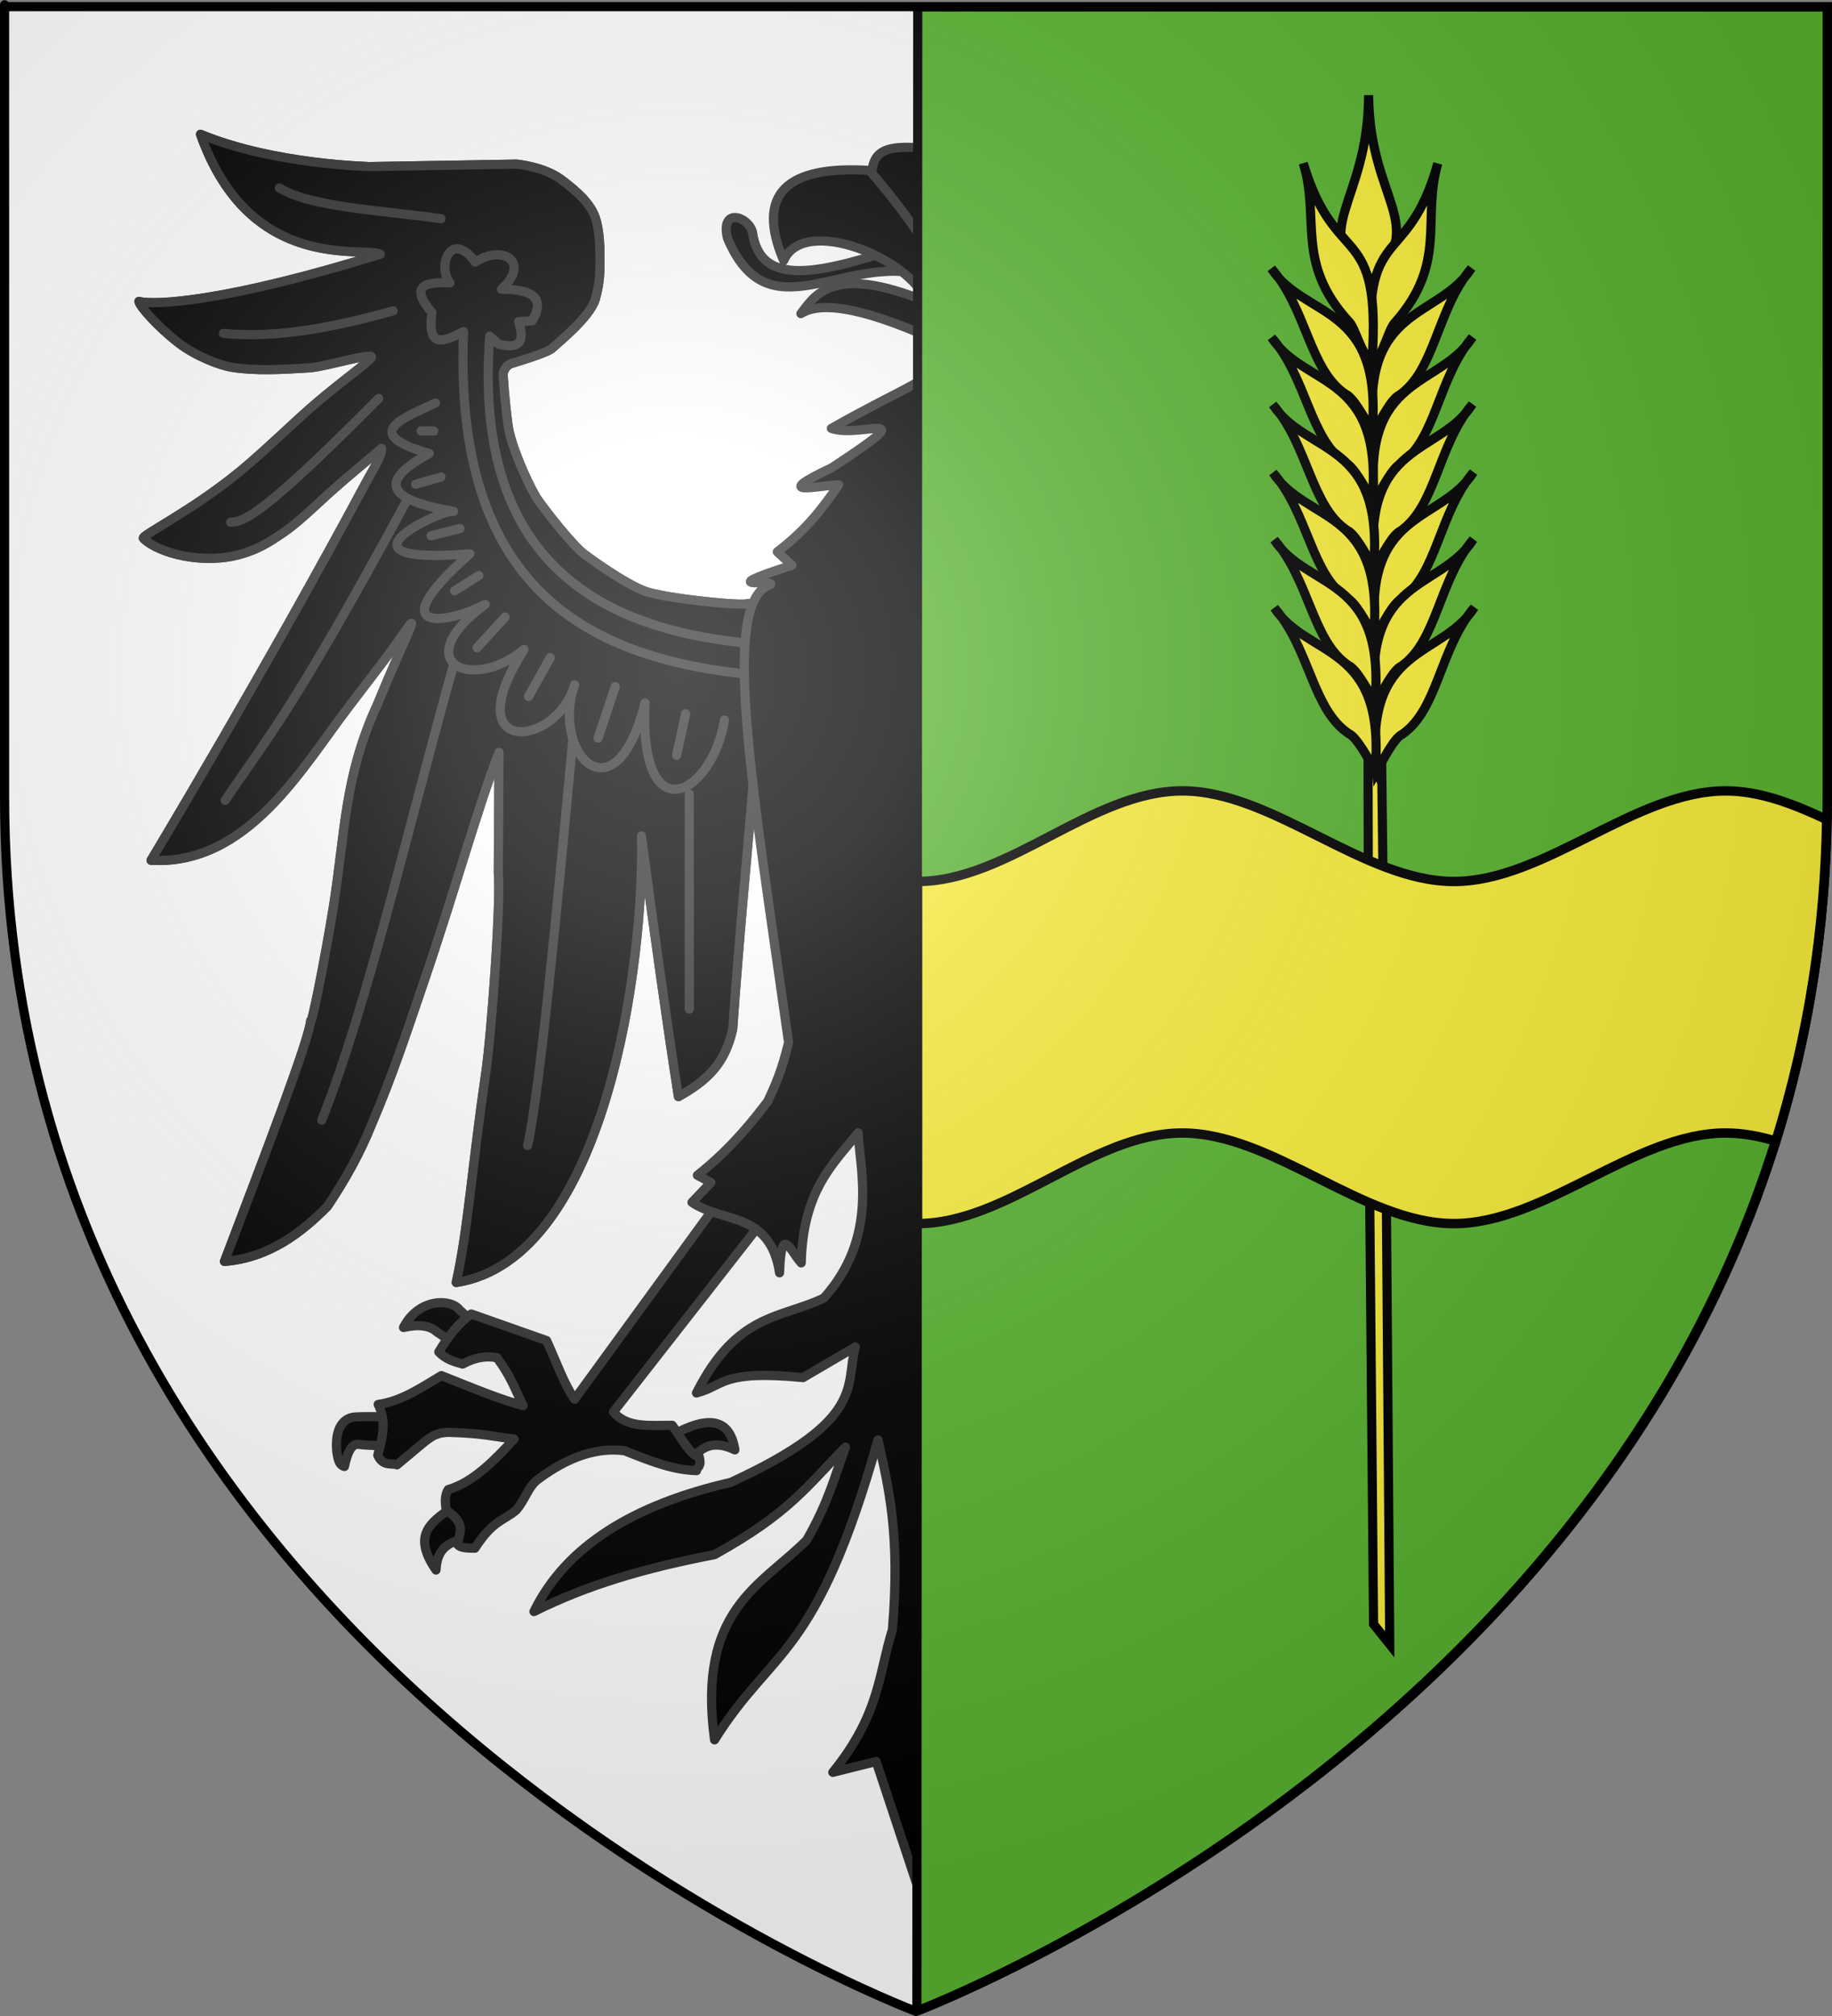 <?xml version="1.0" encoding="UTF-8" standalone="no"?>
<svg
   xmlns:dc="http://purl.org/dc/elements/1.1/"
   xmlns:cc="http://creativecommons.org/ns#"
   xmlns:rdf="http://www.w3.org/1999/02/22-rdf-syntax-ns#"
   xmlns:svg="http://www.w3.org/2000/svg"
   xmlns="http://www.w3.org/2000/svg"
   xmlns:xlink="http://www.w3.org/1999/xlink"
   xmlns:sodipodi="http://sodipodi.sourceforge.net/DTD/sodipodi-0.dtd"
   xmlns:inkscape="http://www.inkscape.org/namespaces/inkscape"
   height="660"
   width="600"
   version="1.0"
   id="svg2"
   sodipodi:version="0.32"
   inkscape:version="0.46"
   sodipodi:docname="Truyes (37).svg"
   sodipodi:docbase="\Users\Augustin\Documents\heral\communes\Ille-et-Villaine"
   inkscape:export-filename="/Users/Augustin/Documents/temp/tyty.png"
   inkscape:export-xdpi="144"
   inkscape:export-ydpi="144"
   inkscape:output_extension="org.inkscape.output.svg.inkscape">
  <rect width="100%" height="100%" fill="#808080" stroke="none"/>
  <sodipodi:namedview
     inkscape:window-height="712"
     inkscape:window-width="1024"
     inkscape:pageshadow="2"
     inkscape:pageopacity="0.0"
     guidetolerance="10.0"
     gridtolerance="10.0"
     objecttolerance="10.0"
     borderopacity="1.0"
     bordercolor="#666666"
     pagecolor="#ffffff"
     id="base"
     showgrid="false"
     height="660px"
     inkscape:zoom="0.80000001"
     inkscape:cx="237.91436"
     inkscape:cy="343.14719"
     inkscape:window-x="-4"
     inkscape:window-y="-4"
     inkscape:current-layer="g2736" />
  <desc
     id="desc4">Flag of Canton of Valais (Wallis)</desc>
  <defs
     id="defs6">
    <inkscape:perspective
       sodipodi:type="inkscape:persp3d"
       inkscape:vp_x="0 : 330 : 1"
       inkscape:vp_y="0 : 1000 : 0"
       inkscape:vp_z="600 : 330 : 1"
       inkscape:persp3d-origin="300 : 220 : 1"
       id="perspective349" />
    <linearGradient
       id="linearGradient2893">
      <stop
         style="stop-color:white;stop-opacity:0.314;"
         offset="0"
         id="stop2895" />
      <stop
         id="stop2897"
         offset="0.19"
         style="stop-color:white;stop-opacity:0.251;" />
      <stop
         style="stop-color:#6b6b6b;stop-opacity:0.125;"
         offset="0.6"
         id="stop2901" />
      <stop
         style="stop-color:black;stop-opacity:0.125;"
         offset="1"
         id="stop2899" />
    </linearGradient>
    <radialGradient
       inkscape:collect="always"
       xlink:href="#linearGradient2893"
       id="radialGradient3163"
       gradientUnits="userSpaceOnUse"
       gradientTransform="matrix(1.353,0,0,1.349,-77.629,-85.747)"
       cx="221.445"
       cy="226.331"
       fx="221.445"
       fy="226.331"
       r="300" />
    <linearGradient
       gradientUnits="userSpaceOnUse"
       xlink:href="#linearGradient1732"
       id="linearGradient2433"
       y2="96.5"
       x2="180"
       y1="92.5"
       x1="171" />
    <linearGradient
       gradientTransform="translate(-1.428571e-5,-5.714286e-5)"
       gradientUnits="userSpaceOnUse"
       xlink:href="#linearGradient1732"
       id="linearGradient1561"
       y2="467.622"
       x2="124.137"
       y1="496.131"
       x1="94.281" />
    <linearGradient
       gradientTransform="translate(-1.428571e-5,-5.714286e-5)"
       gradientUnits="userSpaceOnUse"
       xlink:href="#linearGradient1732"
       id="linearGradient1559"
       y2="185.716"
       x2="296.929"
       y1="176.249"
       x1="270.496" />
    <linearGradient
       gradientTransform="translate(-1.428571e-5,-5.714286e-5)"
       gradientUnits="userSpaceOnUse"
       xlink:href="#linearGradient1732"
       id="linearGradient1557"
       y2="101.814"
       x2="193.021"
       y1="75.234"
       x1="179.583" />
    <linearGradient
       gradientTransform="translate(-1.428571e-5,-5.714286e-5)"
       gradientUnits="userSpaceOnUse"
       xlink:href="#linearGradient1732"
       id="linearGradient1555"
       y2="90.412"
       x2="137.605"
       y1="75.234"
       x1="112.239" />
    <linearGradient
       gradientTransform="translate(-1.428571e-5,-5.714286e-5)"
       gradientUnits="userSpaceOnUse"
       xlink:href="#linearGradient1732"
       id="linearGradient1553"
       y2="137.971"
       x2="124.361"
       y1="139.21"
       x1="87.547" />
    <linearGradient
       gradientTransform="translate(-1.428571e-5,-5.714286e-5)"
       gradientUnits="userSpaceOnUse"
       xlink:href="#linearGradient1732"
       id="linearGradient1551"
       y2="137.971"
       x2="157.2"
       y1="115.64"
       x1="124.585" />
    <linearGradient
       gradientTransform="translate(-1.428571e-5,-5.714286e-5)"
       gradientUnits="userSpaceOnUse"
       xlink:href="#linearGradient1732"
       id="linearGradient1549"
       y2="213.55"
       x2="211.83"
       y1="217.778"
       x1="177.338" />
    <linearGradient
       id="linearGradient1732">
      <stop
         id="stop1734"
         offset="0"
         style="stop-color:#ffffff;stop-opacity:1" />
      <stop
         id="stop1736"
         offset="1"
         style="stop-color:#ffffff;stop-opacity:1" />
    </linearGradient>
    <linearGradient
       gradientTransform="translate(75.923,47.102)"
       gradientUnits="userSpaceOnUse"
       xlink:href="#linearGradient1732"
       id="linearGradient1397"
       y2="48.303"
       x2="243.124"
       y1="51.421"
       x1="241.143" />
    <linearGradient
       gradientTransform="translate(-1.428571e-5,-5.714286e-5)"
       gradientUnits="userSpaceOnUse"
       xlink:href="#linearGradient1732"
       id="linearGradient1682"
       y2="546.905"
       x2="341.27"
       y1="571.111"
       x1="337.302" />
    <linearGradient
       gradientTransform="translate(-1.428571e-5,-5.714286e-5)"
       gradientUnits="userSpaceOnUse"
       xlink:href="#linearGradient1732"
       id="linearGradient1674"
       y2="547.595"
       x2="319.151"
       y1="566.746"
       x1="300" />
    <linearGradient
       gradientTransform="translate(-1.428571e-5,-5.714286e-5)"
       gradientUnits="userSpaceOnUse"
       xlink:href="#linearGradient1732"
       id="linearGradient1666"
       y2="534.603"
       x2="312.302"
       y1="534.206"
       x1="266.27" />
    <linearGradient
       gradientTransform="translate(-1.428571e-5,-5.714286e-5)"
       gradientUnits="userSpaceOnUse"
       xlink:href="#linearGradient1732"
       id="linearGradient1658"
       y2="513.175"
       x2="321.825"
       y1="493.73"
       x1="292.857" />
    <linearGradient
       gradientTransform="translate(-1.428571e-5,-5.714286e-5)"
       gradientUnits="userSpaceOnUse"
       xlink:href="#linearGradient1732"
       id="linearGradient1650"
       y2="458.413"
       x2="186.508"
       y1="491.746"
       x1="186.508" />
    <linearGradient
       gradientTransform="translate(-1.428571e-5,-5.714286e-5)"
       gradientUnits="userSpaceOnUse"
       xlink:href="#linearGradient1732"
       id="linearGradient1642"
       y2="454.048"
       x2="163.889"
       y1="488.968"
       x1="143.651" />
    <linearGradient
       gradientTransform="translate(-1.428571e-5,-5.714286e-5)"
       gradientUnits="userSpaceOnUse"
       xlink:href="#linearGradient1732"
       id="linearGradient1582"
       y2="242.341"
       x2="130.357"
       y1="225.278"
       x1="107.143" />
    <linearGradient
       gradientTransform="translate(-1.428571e-5,-5.714286e-5)"
       gradientUnits="userSpaceOnUse"
       xlink:href="#linearGradient1732"
       id="linearGradient1622"
       y2="415.357"
       x2="166.667"
       y1="395.317"
       x1="131.151" />
    <linearGradient
       gradientTransform="translate(-1.428571e-5,-5.714286e-5)"
       gradientUnits="userSpaceOnUse"
       xlink:href="#linearGradient1732"
       id="linearGradient1614"
       y2="294.722"
       x2="136.325"
       y1="312.778"
       x1="118.452" />
    <linearGradient
       gradientTransform="translate(-1.428571e-5,-5.714286e-5)"
       gradientUnits="userSpaceOnUse"
       xlink:href="#linearGradient1732"
       id="linearGradient1606"
       y2="280.635"
       x2="118.056"
       y1="297.103"
       x1="88.492" />
    <linearGradient
       gradientTransform="translate(-1.428571e-5,-5.714286e-5)"
       gradientUnits="userSpaceOnUse"
       xlink:href="#linearGradient1732"
       id="linearGradient1598"
       y2="257.619"
       x2="115.675"
       y1="260.595"
       x1="84.127" />
    <linearGradient
       gradientTransform="translate(-1.428571e-5,-5.714286e-5)"
       gradientUnits="userSpaceOnUse"
       xlink:href="#linearGradient1732"
       id="linearGradient1590"
       y2="258.413"
       x2="113.69"
       y1="264.167"
       x1="82.143" />
    <linearGradient
       gradientTransform="translate(-1.428571e-5,-5.714286e-5)"
       gradientUnits="userSpaceOnUse"
       xlink:href="#linearGradient1732"
       id="linearGradient1800"
       y2="166.385"
       x2="139.396"
       y1="191.963"
       x1="107.75" />
    <inkscape:perspective
       id="perspective3507"
       inkscape:persp3d-origin="618.03564 : 462.91565 : 1"
       inkscape:vp_z="1236.0713 : 694.37347 : 1"
       inkscape:vp_y="0 : 1000 : 0"
       inkscape:vp_x="0 : 694.37347 : 1"
       sodipodi:type="inkscape:persp3d" />
    <linearGradient
       id="linearGradient5558">
      <stop
         id="stop5560"
         offset="0"
         style="stop-color:white;stop-opacity:0.314;" />
      <stop
         style="stop-color:white;stop-opacity:0.251;"
         offset="0.19"
         id="stop5562" />
      <stop
         id="stop5564"
         offset="0.6"
         style="stop-color:#6b6b6b;stop-opacity:0.125;" />
      <stop
         id="stop5566"
         offset="1"
         style="stop-color:black;stop-opacity:0.125;" />
    </linearGradient>
    <inkscape:perspective
       id="perspective5555"
       inkscape:persp3d-origin="300 : 220 : 1"
       inkscape:vp_z="600 : 330 : 1"
       inkscape:vp_y="0 : 1000 : 0"
       inkscape:vp_x="0 : 330 : 1"
       sodipodi:type="inkscape:persp3d" />
    <linearGradient
       id="linearGradient2003">
      <stop
         style="stop-color:white;stop-opacity:0.314;"
         offset="0"
         id="stop2005" />
      <stop
         id="stop2007"
         offset="0.19"
         style="stop-color:white;stop-opacity:0.251;" />
      <stop
         style="stop-color:#6b6b6b;stop-opacity:0.125;"
         offset="0.6"
         id="stop2009" />
      <stop
         style="stop-color:black;stop-opacity:0.125;"
         offset="1"
         id="stop2011" />
    </linearGradient>
    <linearGradient
       id="linearGradient2013">
      <stop
         id="stop2015"
         offset="0"
         style="stop-color:white;stop-opacity:1;" />
      <stop
         style="stop-color:white;stop-opacity:1;"
         offset="0.229"
         id="stop2017" />
      <stop
         id="stop2019"
         offset="1"
         style="stop-color:black;stop-opacity:1;" />
    </linearGradient>
    <linearGradient
       id="linearGradient2021">
      <stop
         id="stop2023"
         offset="0"
         style="stop-color:#fd0000;stop-opacity:1;" />
      <stop
         style="stop-color:#e77275;stop-opacity:0.659;"
         offset="0.5"
         id="stop2025" />
      <stop
         style="stop-color:black;stop-opacity:0.323;"
         offset="1"
         id="stop2027" />
    </linearGradient>
    <radialGradient
       inkscape:collect="always"
       xlink:href="#linearGradient2955"
       id="radialGradient2029"
       cx="225.524"
       cy="218.901"
       fx="225.524"
       fy="218.901"
       r="300"
       gradientTransform="matrix(-4.167939e-4,2.183,-1.884,-3.599562e-4,615.597,-289.121)"
       gradientUnits="userSpaceOnUse" />
    <polygon
       id="polygon2031"
       transform="scale(53,53)"
       points="0,-1 0.588,0.809 -0.951,-0.309 0.951,-0.309 -0.588,0.809 0,-1 " />
    <clipPath
       id="clipPath2033">
      <path
         d="M 0,-200 L 0,600 L 300,600 L 300,-200 L 0,-200 z "
         id="path2035" />
    </clipPath>
    <radialGradient
       inkscape:collect="always"
       xlink:href="#linearGradient2955"
       id="radialGradient2037"
       gradientUnits="userSpaceOnUse"
       gradientTransform="matrix(-4.167939e-4,2.183,-1.884,-3.599562e-4,615.597,-289.121)"
       cx="225.524"
       cy="218.901"
       fx="225.524"
       fy="218.901"
       r="300" />
    <radialGradient
       inkscape:collect="always"
       xlink:href="#linearGradient2955"
       id="radialGradient2039"
       gradientUnits="userSpaceOnUse"
       gradientTransform="matrix(0,1.749,-1.593,-1.049767e-7,551.788,-191.29)"
       cx="225.524"
       cy="218.901"
       fx="225.524"
       fy="218.901"
       r="300" />
    <radialGradient
       inkscape:collect="always"
       xlink:href="#linearGradient2955"
       id="radialGradient2041"
       gradientUnits="userSpaceOnUse"
       gradientTransform="matrix(0,1.386,-1.323,-5.741131e-8,-158.082,-109.541)"
       cx="225.524"
       cy="218.901"
       fx="225.524"
       fy="218.901"
       r="300" />
    <radialGradient
       inkscape:collect="always"
       xlink:href="#linearGradient2893"
       id="radialGradient2043"
       gradientUnits="userSpaceOnUse"
       gradientTransform="matrix(1.353,0,0,1.349,-77.629,-85.747)"
       cx="221.445"
       cy="226.331"
       fx="221.445"
       fy="226.331"
       r="300" />
    <linearGradient
       id="linearGradient1934">
      <stop
         style="stop-color:white;stop-opacity:0.314;"
         offset="0"
         id="stop1936" />
      <stop
         id="stop1938"
         offset="0.19"
         style="stop-color:white;stop-opacity:0.251;" />
      <stop
         style="stop-color:#6b6b6b;stop-opacity:0.125;"
         offset="0.6"
         id="stop1940" />
      <stop
         style="stop-color:black;stop-opacity:0.125;"
         offset="1"
         id="stop1942" />
    </linearGradient>
    <linearGradient
       id="linearGradient2885">
      <stop
         id="stop2887"
         offset="0"
         style="stop-color:white;stop-opacity:1;" />
      <stop
         style="stop-color:white;stop-opacity:1;"
         offset="0.229"
         id="stop2891" />
      <stop
         id="stop2889"
         offset="1"
         style="stop-color:black;stop-opacity:1;" />
    </linearGradient>
    <linearGradient
       id="linearGradient2955">
      <stop
         id="stop2867"
         offset="0"
         style="stop-color:#fd0000;stop-opacity:1;" />
      <stop
         style="stop-color:#e77275;stop-opacity:0.659;"
         offset="0.5"
         id="stop2873" />
      <stop
         style="stop-color:black;stop-opacity:0.323;"
         offset="1"
         id="stop2959" />
    </linearGradient>
    <radialGradient
       inkscape:collect="always"
       xlink:href="#linearGradient2955"
       id="radialGradient2961"
       cx="225.524"
       cy="218.901"
       fx="225.524"
       fy="218.901"
       r="300"
       gradientTransform="matrix(-4.167939e-4,2.183,-1.884,-3.599562e-4,615.597,-289.121)"
       gradientUnits="userSpaceOnUse" />
    <polygon
       id="star"
       transform="scale(53,53)"
       points="0,-1 0.588,0.809 -0.951,-0.309 0.951,-0.309 -0.588,0.809 0,-1 " />
    <clipPath
       id="clip">
      <path
         d="M 0,-200 L 0,600 L 300,600 L 300,-200 L 0,-200 z "
         id="path10" />
    </clipPath>
    <radialGradient
       inkscape:collect="always"
       xlink:href="#linearGradient2955"
       id="radialGradient1911"
       gradientUnits="userSpaceOnUse"
       gradientTransform="matrix(-4.167939e-4,2.183,-1.884,-3.599562e-4,615.597,-289.121)"
       cx="225.524"
       cy="218.901"
       fx="225.524"
       fy="218.901"
       r="300" />
    <radialGradient
       inkscape:collect="always"
       xlink:href="#linearGradient2955"
       id="radialGradient2865"
       gradientUnits="userSpaceOnUse"
       gradientTransform="matrix(0,1.749,-1.593,-1.049767e-7,551.788,-191.29)"
       cx="225.524"
       cy="218.901"
       fx="225.524"
       fy="218.901"
       r="300" />
    <radialGradient
       inkscape:collect="always"
       xlink:href="#linearGradient2955"
       id="radialGradient2871"
       gradientUnits="userSpaceOnUse"
       gradientTransform="matrix(0,1.386,-1.323,-5.741131e-8,-158.082,-109.541)"
       cx="225.524"
       cy="218.901"
       fx="225.524"
       fy="218.901"
       r="300" />
    <radialGradient
       inkscape:collect="always"
       xlink:href="#linearGradient2893"
       id="radialGradient1959"
       gradientUnits="userSpaceOnUse"
       gradientTransform="matrix(1.353,0,0,1.349,-77.629,-85.747)"
       cx="221.445"
       cy="226.331"
       fx="221.445"
       fy="226.331"
       r="300" />
    <radialGradient
       gradientTransform="matrix(1.353,0,0,1.349,-77.629,-85.747)"
       gradientUnits="userSpaceOnUse"
       xlink:href="#linearGradient2893"
       id="radialGradient5654"
       fy="226.331"
       fx="221.445"
       r="300"
       cy="226.331"
       cx="221.445" />
    <linearGradient
       id="linearGradient5644">
      <stop
         id="stop5646"
         offset="0"
         style="stop-color:#ffffff;stop-opacity:0.314" />
      <stop
         id="stop5648"
         offset="0.19"
         style="stop-color:#ffffff;stop-opacity:0.251" />
      <stop
         id="stop5650"
         offset="0.6"
         style="stop-color:#6b6b6b;stop-opacity:0.125" />
      <stop
         id="stop5652"
         offset="1"
         style="stop-color:#000000;stop-opacity:0.125" />
    </linearGradient>
    <inkscape:perspective
       id="perspective5641"
       inkscape:persp3d-origin="300 : 220 : 1"
       inkscape:vp_z="600 : 330 : 1"
       inkscape:vp_y="0 : 1000 : 0"
       inkscape:vp_x="0 : 330 : 1"
       sodipodi:type="inkscape:persp3d" />
    <radialGradient
       r="300"
       fy="226.331"
       fx="221.445"
       cy="226.331"
       cx="221.445"
       gradientTransform="matrix(1.353,0,0,1.349,-77.629,-85.747)"
       gradientUnits="userSpaceOnUse"
       id="radialGradient6685"
       xlink:href="#linearGradient2893"
       inkscape:collect="always" />
    <radialGradient
       r="300"
       fy="218.901"
       fx="225.524"
       cy="218.901"
       cx="225.524"
       gradientTransform="matrix(0,1.386,-1.323,-5.741131e-8,-158.082,-109.541)"
       gradientUnits="userSpaceOnUse"
       id="radialGradient6683"
       xlink:href="#linearGradient2955"
       inkscape:collect="always" />
    <radialGradient
       r="300"
       fy="218.901"
       fx="225.524"
       cy="218.901"
       cx="225.524"
       gradientTransform="matrix(0,1.749,-1.593,-1.049767e-7,551.788,-191.29)"
       gradientUnits="userSpaceOnUse"
       id="radialGradient6681"
       xlink:href="#linearGradient2955"
       inkscape:collect="always" />
    <radialGradient
       r="300"
       fy="218.901"
       fx="225.524"
       cy="218.901"
       cx="225.524"
       gradientTransform="matrix(-4.167939e-4,2.183,-1.884,-3.599562e-4,615.597,-289.121)"
       gradientUnits="userSpaceOnUse"
       id="radialGradient6679"
       xlink:href="#linearGradient2955"
       inkscape:collect="always" />
    <clipPath
       id="clipPath6675">
      <path
         id="path6677"
         d="M 0,-200 L 0,600 L 300,600 L 300,-200 L 0,-200 z " />
    </clipPath>
    <polygon
       points="0,-1 0.588,0.809 -0.951,-0.309 0.951,-0.309 -0.588,0.809 0,-1 "
       transform="scale(53,53)"
       id="polygon6673" />
    <radialGradient
       gradientUnits="userSpaceOnUse"
       gradientTransform="matrix(-4.167939e-4,2.183,-1.884,-3.599562e-4,615.597,-289.121)"
       r="300"
       fy="218.901"
       fx="225.524"
       cy="218.901"
       cx="225.524"
       id="radialGradient6671"
       xlink:href="#linearGradient2955"
       inkscape:collect="always" />
    <linearGradient
       id="linearGradient6663">
      <stop
         style="stop-color:#fd0000;stop-opacity:1;"
         offset="0"
         id="stop6665" />
      <stop
         id="stop6667"
         offset="0.5"
         style="stop-color:#e77275;stop-opacity:0.659;" />
      <stop
         id="stop6669"
         offset="1"
         style="stop-color:black;stop-opacity:0.323;" />
    </linearGradient>
    <linearGradient
       id="linearGradient6655">
      <stop
         style="stop-color:white;stop-opacity:1;"
         offset="0"
         id="stop6657" />
      <stop
         id="stop6659"
         offset="0.229"
         style="stop-color:white;stop-opacity:1;" />
      <stop
         style="stop-color:black;stop-opacity:1;"
         offset="1"
         id="stop6661" />
    </linearGradient>
    <linearGradient
       id="linearGradient6645">
      <stop
         id="stop6647"
         offset="0"
         style="stop-color:white;stop-opacity:0.314;" />
      <stop
         style="stop-color:white;stop-opacity:0.251;"
         offset="0.19"
         id="stop6649" />
      <stop
         id="stop6651"
         offset="0.6"
         style="stop-color:#6b6b6b;stop-opacity:0.125;" />
      <stop
         id="stop6653"
         offset="1"
         style="stop-color:black;stop-opacity:0.125;" />
    </linearGradient>
    <inkscape:perspective
       id="perspective6642"
       inkscape:persp3d-origin="300 : 220 : 1"
       inkscape:vp_z="600 : 330 : 1"
       inkscape:vp_y="0 : 1000 : 0"
       inkscape:vp_x="0 : 330 : 1"
       sodipodi:type="inkscape:persp3d" />
    <inkscape:perspective
       id="perspective27695"
       inkscape:persp3d-origin="372.04724 : 350.78739 : 1"
       inkscape:vp_z="744.09448 : 526.18109 : 1"
       inkscape:vp_y="0 : 1000 : 0"
       inkscape:vp_x="0 : 526.18109 : 1"
       sodipodi:type="inkscape:persp3d" />
  </defs>
  <g
     inkscape:groupmode="layer"
     id="layer3"
     inkscape:label="Fond écu"
     style="display:inline">
    <path
       id="path2855"
       style="fill:#ffffff;fill-opacity:1;fill-rule:evenodd;stroke:none;stroke-width:1px;stroke-linecap:butt;stroke-linejoin:miter;stroke-opacity:1"
       d="M 300,658.5 C 300,658.5 598.5,546.18 598.5,260.728 C 598.5,-24.723 598.5,2.176 598.5,2.176 L 1.5,2.176 L 1.5,260.728 C 1.5,546.18 300,658.5 300,658.5 z"
       sodipodi:nodetypes="cccccc" />
  </g>
  <g
     inkscape:groupmode="layer"
     id="layer4"
     inkscape:label="Meubles">
    <g
       id="g3510"
       style="opacity:1;fill:#000000;stroke:#313131;stroke-width:7.253;stroke-miterlimit:4;stroke-dasharray:none;display:inline"
       transform="matrix(0.414,0,0,0.414,152.109,106.108)">
      <g
         id="g42915"
         style="fill:#000000;stroke:#313131;stroke-width:7.253;stroke-miterlimit:4;stroke-dasharray:none">
        <g
           id="g5442"
           style="fill:#000000;stroke:#313131;stroke-width:7.253;stroke-miterlimit:4;stroke-dasharray:none">
          <path
             id="path2764"
             style="fill:#000000;fill-opacity:1;fill-rule:nonzero;stroke:#313131;stroke-width:7.253;stroke-linecap:butt;stroke-linejoin:round;marker:none;marker-start:none;marker-mid:none;marker-end:none;stroke-miterlimit:4;stroke-dasharray:none;stroke-dashoffset:0;stroke-opacity:1;visibility:visible;display:inline;overflow:visible"
             d="M 233.939,227.532 L 224.343,220.966 C 219.797,223.239 159.188,216.925 143.278,211.37 C 127.368,205.814 95.713,182.999 92.518,180.055 C 79.697,168.244 58.899,140.525 56.885,137.123 C 48.869,123.588 36.605,95.411 34.495,80.007 C 32.377,64.54 30.228,39.618 30.733,38.356 C 31.238,37.093 32.625,32.504 37.465,31.057 C 42.909,29.43 66.233,22.38 69.494,19.004 C 72.102,16.304 99.344,-5.198 103.507,-19.728 C 107.073,-32.173 107.208,-40.916 107.208,-50.007 C 107.208,-59.099 107.165,-72.952 103.63,-83.812 C 100.094,-94.671 90.036,-104.346 76.399,-114.448 C 62.762,-124.549 41.253,-126.526 41.253,-126.526 L -74.201,-124.567 C -74.318,-124.544 -150.84,-126.012 -208.803,-150.099 C -169.783,-39.966 -80.627,-61.629 -66.581,-55.311 C -188.695,-17.366 -245.587,-14.683 -257.5,-17.935 C -257.314,-14.617 -242.587,2.315 -225.742,15.166 C -212.116,25.561 -193.235,32.637 -184.264,34.088 C -165.452,37.131 -144.752,35.976 -122.413,34.547 C -109.915,33.747 -70.389,21.524 -73.652,26.512 C -76.213,30.425 -93.772,42.635 -115.258,60.705 C -134.135,76.581 -156.009,98.712 -177.587,116.458 C -216.178,148.196 -256.217,167.28 -253.964,169.448 C -241.226,181.709 -205.794,190.426 -176.375,181.76 C -163.746,178.04 -155.885,173.576 -142.087,164.039 C -131.424,156.67 -116.59,142.323 -107.795,134.386 C -91.104,119.322 -75.424,106.858 -65.571,98.233 C -65.602,105.009 -70.82,112.274 -77.188,123.991 C -156.99,272.989 -247.904,424.007 -247.904,424.007 C -171.49,428.22 -128.32,350.517 -91.57,302.619 C -44.795,241.657 -55.478,254.415 -45.368,240.664 C -35.258,226.913 -47.784,249.343 -69.107,301.273 C -94.936,357.625 -94.273,400.799 -103.56,460.133 C -110.721,504.413 -121.358,556.917 -121.634,550.781 C -122.633,565.563 -159.303,660.959 -189.82,741.195 C -153.763,738.288 -127.885,717.343 -108.502,697.758 C -94.108,676.437 -82.157,654.764 -73.147,632.098 C -56.727,593.861 -44.836,557.255 -32.868,522.291 C -7.793,449.04 9.71,384.384 27.363,338.649 L 26.802,433.751 C 28.93,456.471 21.46,560.497 16.832,592.335 C 5.579,669.75 2.861,715.707 -6.477,757.862 C 112.195,739.399 142.733,502.353 139.995,404.814 C 149.76,477.766 159.525,548.614 169.289,610.885 C 193.006,597.647 206.402,584.027 212.221,557.347 C 217.44,483.571 223.669,420.134 228.888,357.842 L 277.881,262.887 L 233.939,227.532 z" />
          <path
             id="path5440"
             style="fill:#000000;fill-opacity:1;fill-rule:nonzero;stroke:#313131;stroke-width:7.253;stroke-linecap:butt;stroke-linejoin:round;marker:none;marker-start:none;marker-mid:none;marker-end:none;stroke-miterlimit:4;stroke-dasharray:none;stroke-dashoffset:0;stroke-opacity:1;visibility:visible;display:inline;overflow:visible"
             d="M 481.132,227.532 L 490.729,220.966 C 495.274,223.239 555.883,216.925 571.793,211.37 C 587.703,205.814 619.358,182.999 622.553,180.055 C 635.375,168.244 656.173,140.525 658.187,137.123 C 666.202,123.588 678.466,95.411 680.576,80.007 C 682.694,64.54 684.844,39.618 684.339,38.356 C 683.834,37.093 682.446,32.504 677.607,31.057 C 672.163,29.43 648.838,22.38 645.578,19.004 C 642.969,16.304 615.728,-5.198 611.564,-19.728 C 607.999,-32.173 607.863,-40.916 607.863,-50.007 C 607.863,-59.099 607.906,-72.952 611.442,-83.812 C 614.977,-94.671 625.035,-104.346 638.673,-114.448 C 652.31,-124.549 673.819,-126.526 673.819,-126.526 L 789.272,-124.567 C 789.389,-124.544 865.911,-126.012 923.875,-150.099 C 884.854,-39.966 795.698,-61.629 781.652,-55.311 C 903.766,-17.366 960.659,-14.683 972.571,-17.935 C 972.385,-14.617 957.658,2.315 940.814,15.166 C 927.188,25.561 908.306,32.637 899.335,34.088 C 880.523,37.131 859.823,35.976 837.484,34.547 C 824.986,33.747 785.46,21.524 788.724,26.512 C 791.284,30.425 808.843,42.635 830.329,60.705 C 849.207,76.581 871.081,98.712 892.658,116.458 C 931.25,148.196 971.288,167.28 969.036,169.448 C 956.298,181.709 920.866,190.426 891.446,181.76 C 878.817,178.04 870.957,173.576 857.158,164.039 C 846.495,156.67 831.661,142.323 822.866,134.386 C 806.175,119.322 790.495,106.858 780.642,98.233 C 780.674,105.009 785.891,112.274 792.259,123.991 C 872.061,272.989 962.975,424.007 962.975,424.007 C 886.561,428.22 843.391,350.517 806.641,302.619 C 759.867,241.657 770.55,254.415 760.439,240.664 C 750.329,226.913 762.856,249.343 784.178,301.273 C 810.007,357.625 809.345,400.799 818.632,460.133 C 825.792,504.413 836.429,556.917 836.706,550.781 C 837.704,565.563 874.374,660.959 904.891,741.195 C 868.834,738.288 842.957,717.343 823.574,697.758 C 809.179,676.437 797.229,654.764 788.218,632.098 C 771.798,593.861 759.908,557.255 747.939,522.291 C 722.864,449.04 705.362,384.384 687.708,338.649 L 688.269,433.751 C 686.142,456.471 693.611,560.497 698.239,592.335 C 709.493,669.75 712.21,715.707 721.548,757.862 C 602.876,739.399 572.338,502.353 575.076,404.814 C 565.311,477.766 555.547,548.614 545.782,610.885 C 522.065,597.647 508.669,584.027 502.85,557.347 C 497.631,483.571 491.402,420.134 486.183,357.842 L 437.19,262.887 L 481.132,227.532 z" />
        </g>
        <g
           id="g14357"
           style="fill:#000000;fill-opacity:1;stroke:#313131;stroke-width:7.253;stroke-linecap:round;stroke-linejoin:round;stroke-miterlimit:4;stroke-dasharray:none;stroke-opacity:1">
          <g
             id="g12549"
             style="fill:#000000;fill-opacity:1;stroke:#313131;stroke-width:7.253;stroke-linecap:round;stroke-linejoin:round;stroke-miterlimit:4;stroke-dasharray:none;stroke-opacity:1">
            <g
               id="g12543"
               style="fill:#000000;fill-opacity:1;stroke:#313131;stroke-width:7.253;stroke-linecap:round;stroke-linejoin:round;stroke-miterlimit:4;stroke-dasharray:none;stroke-opacity:1">
              <path
                 id="path6333"
                 style="opacity:1;fill:#000000;fill-opacity:1;fill-rule:nonzero;stroke:#313131;stroke-width:7.253;stroke-linecap:round;stroke-linejoin:round;marker:none;marker-start:none;marker-mid:none;marker-end:none;stroke-miterlimit:4;stroke-dasharray:none;stroke-dashoffset:0;stroke-opacity:1;visibility:visible;display:inline;overflow:visible"
                 d="M -54.394,887.559 C -54.3,886.984 -53.496,863.979 -53.511,864.178 C -53.525,864.377 -83.426,863.387 -88.58,864.488 C -97.384,866.37 -102.415,875.394 -101.015,891.243 C -100.21,896.499 -99.675,902.025 -94.954,903.365 C -90.172,881.355 -84.363,886.272 -79.29,886.349 C -73.159,886.443 -54.488,888.135 -54.394,887.559 z" />
              <path
                 id="path8112"
                 style="opacity:1;fill:#000000;fill-opacity:1;fill-rule:nonzero;stroke:#313131;stroke-width:7.253;stroke-linecap:round;stroke-linejoin:round;marker:none;marker-start:none;marker-mid:none;marker-end:none;stroke-miterlimit:4;stroke-dasharray:none;stroke-dashoffset:0;stroke-opacity:1;visibility:visible;display:inline;overflow:visible"
                 d="M 10,792.005 L -5.714,807.719 L -21.786,797.005 C -27.043,791.938 -36.203,790.722 -48.214,793.434 C -35.924,769.584 -10.156,770.846 -3.929,779.505 L 10,792.005 z" />
              <path
                 id="path9884"
                 style="opacity:1;fill:#000000;fill-opacity:1;fill-rule:nonzero;stroke:#313131;stroke-width:7.253;stroke-linecap:round;stroke-linejoin:round;marker:none;marker-start:none;marker-mid:none;marker-end:none;stroke-miterlimit:4;stroke-dasharray:none;stroke-dashoffset:0;stroke-opacity:1;visibility:visible;display:inline;overflow:visible"
                 d="M 5.714,959.148 C 18.718,955.994 10.534,920.592 -6.786,933.434 C -24.106,946.275 -43.12,955.381 -22.5,985.219 C -21.457,963.665 -7.289,962.302 5.714,959.148 z" />
              <path
                 id="path11656"
                 style="opacity:1;fill:#000000;fill-opacity:1;fill-rule:nonzero;stroke:#313131;stroke-width:7.253;stroke-linecap:round;stroke-linejoin:round;marker:none;marker-start:none;marker-mid:none;marker-end:none;stroke-miterlimit:4;stroke-dasharray:none;stroke-dashoffset:0;stroke-opacity:1;visibility:visible;display:inline;overflow:visible"
                 d="M 162.857,879.505 C 193.264,862.045 210.188,865.774 213.929,890.219 C 197.768,882.443 187.252,887.208 179.643,898.434" />
            </g>
            <path
               id="path5446"
               style="opacity:1;fill:#000000;fill-opacity:1;fill-rule:nonzero;stroke:#313131;stroke-width:7.253;stroke-linecap:round;stroke-linejoin:round;marker:none;marker-start:none;marker-mid:none;marker-end:none;stroke-miterlimit:4;stroke-dasharray:none;stroke-dashoffset:0;stroke-opacity:1;visibility:visible;display:inline;overflow:visible"
               d="M 245.714,696.648 L 211.429,679.505 L 87.143,850.219 C 78.675,838.004 72.269,819.602 65,803.791 L 5.418,782.781 C -3.642,789.014 -12.562,799.755 -20.296,812.781 C -14.876,818.583 -8.165,820.511 -1.429,822.362 C 7.619,817.44 16.667,815.551 25.714,817.362 C 36.78,832.062 40.25,842.963 46.429,855.219 C 29.662,850.837 8.944,842.375 -18.24,831.475 C -33.227,840.31 -49.469,851.766 -68.24,854.296 C -66.578,857.609 -65.531,860.846 -64.943,864.025 C -62.988,874.58 -66.091,884.504 -68.571,894.505 C -64.309,903.546 -57.775,900.426 -53.398,902.066 C -27.623,881.024 -26.083,876.868 -12.684,876.352 C 14.237,877.051 23.227,879.742 39.286,881.648 C 24.508,897.584 7.394,915.744 -12.857,921.648 C -15.728,926.326 -15.423,932.063 -14.286,938.076 C 2.933,949.584 -4.951,956.134 -5.296,965.133 C -3.325,967.787 2.336,967.981 8.276,967.99 C 22.299,946.247 30.306,946.563 40.714,938.076 C 48.124,929.715 50.369,919.416 57.894,913.766 C 83.467,894.567 106.19,888.193 126.724,890.934 C 151.453,900.9 165.896,905.965 183.571,906.648 C 184.173,903.088 187.644,904.258 185.801,895.811 C 178.658,894.704 171.515,880.508 164.372,870.811 C 147.167,870.68 128.643,873.189 117.857,860.219 L 245.714,696.648 z" />
          </g>
          <g
             id="g12557"
             style="fill:#000000;fill-opacity:1;stroke:#313131;stroke-width:7.253;stroke-linecap:round;stroke-linejoin:round;stroke-miterlimit:4;stroke-dasharray:none;stroke-opacity:1"
             transform="matrix(-1,0,0,1,714.467,0)">
            <g
               id="g12559"
               style="fill:#000000;fill-opacity:1;stroke:#313131;stroke-width:7.253;stroke-linecap:round;stroke-linejoin:round;stroke-miterlimit:4;stroke-dasharray:none;stroke-opacity:1">
              <path
                 id="path12561"
                 style="opacity:1;fill:#000000;fill-opacity:1;fill-rule:nonzero;stroke:#313131;stroke-width:7.253;stroke-linecap:round;stroke-linejoin:round;marker:none;marker-start:none;marker-mid:none;marker-end:none;stroke-miterlimit:4;stroke-dasharray:none;stroke-dashoffset:0;stroke-opacity:1;visibility:visible;display:inline;overflow:visible"
                 d="M -54.394,887.559 C -54.3,886.984 -53.496,863.979 -53.511,864.178 C -53.525,864.377 -83.426,863.387 -88.58,864.488 C -97.384,866.37 -102.415,875.394 -101.015,891.243 C -100.21,896.499 -99.675,902.025 -94.954,903.365 C -90.172,881.355 -84.363,886.272 -79.29,886.349 C -73.159,886.443 -54.488,888.135 -54.394,887.559 z" />
              <path
                 id="path12563"
                 style="opacity:1;fill:#000000;fill-opacity:1;fill-rule:nonzero;stroke:#313131;stroke-width:7.253;stroke-linecap:round;stroke-linejoin:round;marker:none;marker-start:none;marker-mid:none;marker-end:none;stroke-miterlimit:4;stroke-dasharray:none;stroke-dashoffset:0;stroke-opacity:1;visibility:visible;display:inline;overflow:visible"
                 d="M 10,792.005 L -5.714,807.719 L -21.786,797.005 C -27.043,791.938 -36.203,790.722 -48.214,793.434 C -35.924,769.584 -10.156,770.846 -3.929,779.505 L 10,792.005 z" />
              <path
                 id="path12565"
                 style="opacity:1;fill:#000000;fill-opacity:1;fill-rule:nonzero;stroke:#313131;stroke-width:7.253;stroke-linecap:round;stroke-linejoin:round;marker:none;marker-start:none;marker-mid:none;marker-end:none;stroke-miterlimit:4;stroke-dasharray:none;stroke-dashoffset:0;stroke-opacity:1;visibility:visible;display:inline;overflow:visible"
                 d="M 5.714,959.148 C 18.718,955.994 10.534,920.592 -6.786,933.434 C -24.106,946.275 -43.12,955.381 -22.5,985.219 C -21.457,963.665 -7.289,962.302 5.714,959.148 z" />
              <path
                 id="path12567"
                 style="opacity:1;fill:#000000;fill-opacity:1;fill-rule:nonzero;stroke:#313131;stroke-width:7.253;stroke-linecap:round;stroke-linejoin:round;marker:none;marker-start:none;marker-mid:none;marker-end:none;stroke-miterlimit:4;stroke-dasharray:none;stroke-dashoffset:0;stroke-opacity:1;visibility:visible;display:inline;overflow:visible"
                 d="M 162.857,879.505 C 193.264,862.045 210.188,865.774 213.929,890.219 C 197.768,882.443 187.252,887.208 179.643,898.434" />
            </g>
            <path
               id="path12569"
               style="opacity:1;fill:#000000;fill-opacity:1;fill-rule:nonzero;stroke:#313131;stroke-width:7.253;stroke-linecap:round;stroke-linejoin:round;marker:none;marker-start:none;marker-mid:none;marker-end:none;stroke-miterlimit:4;stroke-dasharray:none;stroke-dashoffset:0;stroke-opacity:1;visibility:visible;display:inline;overflow:visible"
               d="M 245.714,696.648 L 211.429,679.505 L 87.143,850.219 C 78.675,838.004 72.269,819.602 65,803.791 L 5.418,782.781 C -3.642,789.014 -12.562,799.755 -20.296,812.781 C -14.876,818.583 -8.165,820.511 -1.429,822.362 C 7.619,817.44 16.667,815.551 25.714,817.362 C 36.78,832.062 40.25,842.963 46.429,855.219 C 29.662,850.837 8.944,842.375 -18.24,831.475 C -33.227,840.31 -49.469,851.766 -68.24,854.296 C -66.578,857.609 -65.531,860.846 -64.943,864.025 C -62.988,874.58 -66.091,884.504 -68.571,894.505 C -64.309,903.546 -57.775,900.426 -53.398,902.066 C -27.623,881.024 -26.083,876.868 -12.684,876.352 C 14.237,877.051 23.227,879.742 39.286,881.648 C 24.508,897.584 7.394,915.744 -12.857,921.648 C -15.728,926.326 -15.423,932.063 -14.286,938.076 C 2.933,949.584 -4.951,956.134 -5.296,965.133 C -3.325,967.787 2.336,967.981 8.276,967.99 C 22.299,946.247 30.306,946.563 40.714,938.076 C 48.124,929.715 50.369,919.416 57.894,913.766 C 83.467,894.567 106.19,888.193 126.724,890.934 C 151.453,900.9 165.896,905.965 183.571,906.648 C 184.173,903.088 187.644,904.258 185.801,895.811 C 178.658,894.704 171.515,880.508 164.372,870.811 C 147.167,870.68 128.643,873.189 117.857,860.219 L 245.714,696.648 z" />
          </g>
        </g>
        <g
           id="g14347"
           style="fill:#000000;fill-opacity:1;stroke:#313131;stroke-width:7.253;stroke-miterlimit:4;stroke-dasharray:none;stroke-opacity:1"
           transform="matrix(-1,0,0,1,715.071,0)">
          <path
             id="path14349"
             style="fill:#000000;fill-opacity:1;fill-rule:nonzero;stroke:#313131;stroke-width:7.253;stroke-linecap:butt;stroke-linejoin:round;marker:none;marker-start:none;marker-mid:none;marker-end:none;stroke-miterlimit:4;stroke-dasharray:none;stroke-dashoffset:0;stroke-opacity:1;visibility:visible;display:inline;overflow:visible"
             d="M 233.939,227.532 L 224.343,220.966 C 219.797,223.239 159.188,216.925 143.278,211.37 C 127.368,205.814 95.713,182.999 92.518,180.055 C 79.697,168.244 58.899,140.525 56.885,137.123 C 48.869,123.588 36.605,95.411 34.495,80.007 C 32.377,64.54 30.228,39.618 30.733,38.356 C 31.238,37.093 32.625,32.504 37.465,31.057 C 42.909,29.43 66.233,22.38 69.494,19.004 C 72.102,16.304 99.344,-5.198 103.507,-19.728 C 107.073,-32.173 107.208,-40.916 107.208,-50.007 C 107.208,-59.099 107.165,-72.952 103.63,-83.812 C 100.094,-94.671 90.036,-104.346 76.399,-114.448 C 62.762,-124.549 41.253,-126.526 41.253,-126.526 L -74.201,-124.567 C -74.318,-124.544 -150.84,-126.012 -208.803,-150.099 C -169.783,-39.966 -80.627,-61.629 -66.581,-55.311 C -188.695,-17.366 -245.587,-14.683 -257.5,-17.935 C -257.314,-14.617 -242.587,2.315 -225.742,15.166 C -212.116,25.561 -193.235,32.637 -184.264,34.088 C -165.452,37.131 -144.752,35.976 -122.413,34.547 C -109.915,33.747 -70.389,21.524 -73.652,26.512 C -76.213,30.425 -93.772,42.635 -115.258,60.705 C -134.135,76.581 -156.009,98.712 -177.587,116.458 C -216.178,148.196 -256.217,167.28 -253.964,169.448 C -241.226,181.709 -205.794,190.426 -176.375,181.76 C -163.746,178.04 -155.885,173.576 -142.087,164.039 C -131.424,156.67 -116.59,142.323 -107.795,134.386 C -91.104,119.322 -75.424,106.858 -65.571,98.233 C -65.602,105.009 -70.82,112.274 -77.188,123.991 C -156.99,272.989 -247.904,424.007 -247.904,424.007 C -171.49,428.22 -128.32,350.517 -91.57,302.619 C -44.795,241.657 -55.478,254.415 -45.368,240.664 C -35.258,226.913 -47.784,249.343 -69.107,301.273 C -94.936,357.625 -94.273,400.799 -103.56,460.133 C -110.721,504.413 -121.358,556.917 -121.634,550.781 C -122.633,565.563 -159.303,660.959 -189.82,741.195 C -153.763,738.288 -127.885,717.343 -108.502,697.758 C -94.108,676.437 -82.157,654.764 -73.147,632.098 C -56.727,593.861 -44.836,557.255 -32.868,522.291 C -7.793,449.04 9.71,384.384 27.363,338.649 L 26.802,433.751 C 28.93,456.471 21.46,560.497 16.832,592.335 C 5.579,669.75 2.861,715.707 -6.477,757.862 C 112.195,739.399 142.733,502.353 139.995,404.814 C 149.76,477.766 159.525,548.614 169.289,610.885 C 193.006,597.647 206.402,584.027 212.221,557.347 C 217.44,483.571 223.669,420.134 228.888,357.842 L 277.881,262.887 L 233.939,227.532 z" />
          <path
             id="path14351"
             style="fill:#000000;fill-opacity:1;fill-rule:nonzero;stroke:#313131;stroke-width:7.253;stroke-linecap:butt;stroke-linejoin:round;marker:none;marker-start:none;marker-mid:none;marker-end:none;stroke-miterlimit:4;stroke-dasharray:none;stroke-dashoffset:0;stroke-opacity:1;visibility:visible;display:inline;overflow:visible"
             d="M 481.132,227.532 L 490.729,220.966 C 495.274,223.239 555.883,216.925 571.793,211.37 C 587.703,205.814 619.358,182.999 622.553,180.055 C 635.375,168.244 656.173,140.525 658.187,137.123 C 666.202,123.588 678.466,95.411 680.576,80.007 C 682.694,64.54 684.844,39.618 684.339,38.356 C 683.834,37.093 682.446,32.504 677.607,31.057 C 672.163,29.43 648.838,22.38 645.578,19.004 C 642.969,16.304 615.728,-5.198 611.564,-19.728 C 607.999,-32.173 607.863,-40.916 607.863,-50.007 C 607.863,-59.099 607.906,-72.952 611.442,-83.812 C 614.977,-94.671 625.035,-104.346 638.673,-114.448 C 652.31,-124.549 673.819,-126.526 673.819,-126.526 L 789.272,-124.567 C 789.389,-124.544 865.911,-126.012 923.875,-150.099 C 884.854,-39.966 795.698,-61.629 781.652,-55.311 C 903.766,-17.366 960.659,-14.683 972.571,-17.935 C 972.385,-14.617 957.658,2.315 940.814,15.166 C 927.188,25.561 908.306,32.637 899.335,34.088 C 880.523,37.131 859.823,35.976 837.484,34.547 C 824.986,33.747 785.46,21.524 788.724,26.512 C 791.284,30.425 808.843,42.635 830.329,60.705 C 849.207,76.581 871.081,98.712 892.658,116.458 C 931.25,148.196 971.288,167.28 969.036,169.448 C 956.298,181.709 920.866,190.426 891.446,181.76 C 878.817,178.04 870.957,173.576 857.158,164.039 C 846.495,156.67 831.661,142.323 822.866,134.386 C 806.175,119.322 790.495,106.858 780.642,98.233 C 780.674,105.009 785.891,112.274 792.259,123.991 C 872.061,272.989 962.975,424.007 962.975,424.007 C 886.561,428.22 843.391,350.517 806.641,302.619 C 759.867,241.657 770.55,254.415 760.439,240.664 C 750.329,226.913 762.856,249.343 784.178,301.273 C 810.007,357.625 809.345,400.799 818.632,460.133 C 825.792,504.413 836.429,556.917 836.706,550.781 C 837.704,565.563 874.374,660.959 904.891,741.195 C 868.834,738.288 842.957,717.343 823.574,697.758 C 809.179,676.437 797.229,654.764 788.218,632.098 C 771.798,593.861 759.908,557.255 747.939,522.291 C 722.864,449.04 705.362,384.384 687.708,338.649 L 688.269,433.751 C 686.142,456.471 693.611,560.497 698.239,592.335 C 709.493,669.75 712.21,715.707 721.548,757.862 C 602.876,739.399 572.338,502.353 575.076,404.814 C 565.311,477.766 555.547,548.614 545.782,610.885 C 522.065,597.647 508.669,584.027 502.85,557.347 C 497.631,483.571 491.402,420.134 486.183,357.842 L 437.19,262.887 L 481.132,227.532 z" />
          <g
             id="g26880"
             style="fill:#000000;fill-opacity:1;stroke:#313131;stroke-width:7.253;stroke-miterlimit:4;stroke-dasharray:none">
            <g
               id="g25943"
               style="fill:#000000;fill-opacity:1;stroke:#313131;stroke-width:7.253;stroke-linecap:round;stroke-linejoin:round;stroke-miterlimit:4;stroke-dasharray:none;stroke-opacity:1">
              <path
                 id="path23256"
                 style="opacity:1;fill:#000000;fill-opacity:1;fill-rule:nonzero;stroke:#313131;stroke-width:7.253;stroke-linecap:round;stroke-linejoin:round;marker:none;marker-start:none;marker-mid:none;marker-end:none;stroke-miterlimit:4;stroke-dasharray:none;stroke-dashoffset:0;stroke-opacity:1;visibility:visible;display:inline;overflow:visible"
                 transform="matrix(-1,0,0,1,715.071,0)"
                 d="M -190.714,7.362 C -148.179,11.431 -102.748,2.465 -56.429,-10.495" />
              <path
                 id="path23258"
                 style="opacity:1;fill:#000000;fill-opacity:1;fill-rule:nonzero;stroke:#313131;stroke-width:7.253;stroke-linecap:round;stroke-linejoin:round;marker:none;marker-start:none;marker-mid:none;marker-end:none;stroke-miterlimit:4;stroke-dasharray:none;stroke-dashoffset:0;stroke-opacity:1;visibility:visible;display:inline;overflow:visible"
                 transform="matrix(-1,0,0,1,715.071,0)"
                 d="M -67.857,58.791 C -158.716,150.451 -174.578,156.649 -185,156.648" />
              <path
                 id="path23260"
                 style="opacity:1;fill:#000000;fill-opacity:1;fill-rule:nonzero;stroke:#313131;stroke-width:7.253;stroke-linecap:round;stroke-linejoin:round;marker:none;marker-start:none;marker-mid:none;marker-end:none;stroke-miterlimit:4;stroke-dasharray:none;stroke-dashoffset:0;stroke-opacity:1;visibility:visible;display:inline;overflow:visible"
                 transform="matrix(-1,0,0,1,715.071,0)"
                 d="M -189.286,376.648 C -154.971,325.543 -136.44,307.026 -46.429,140.934" />
              <path
                 id="path23262"
                 style="opacity:1;fill:#000000;fill-opacity:1;fill-rule:nonzero;stroke:#313131;stroke-width:7.253;stroke-linecap:round;stroke-linejoin:round;marker:none;marker-start:none;marker-mid:none;marker-end:none;stroke-miterlimit:4;stroke-dasharray:none;stroke-dashoffset:0;stroke-opacity:1;visibility:visible;display:inline;overflow:visible"
                 transform="matrix(-1,0,0,1,715.071,0)"
                 d="M -112.857,629.505 C -76.541,538.331 -43.197,392.659 -8.571,269.362" />
              <path
                 id="path23264"
                 style="opacity:1;fill:#000000;fill-opacity:1;fill-rule:nonzero;stroke:#313131;stroke-width:7.253;stroke-linecap:round;stroke-linejoin:round;marker:none;marker-start:none;marker-mid:none;marker-end:none;stroke-miterlimit:4;stroke-dasharray:none;stroke-dashoffset:0;stroke-opacity:1;visibility:visible;display:inline;overflow:visible"
                 transform="matrix(-1,0,0,1,715.071,0)"
                 d="M 50,649.505 C 59.353,607.608 72.672,468.595 85.714,328.934" />
              <path
                 id="path23266"
                 style="opacity:1;fill:#000000;fill-opacity:1;fill-rule:nonzero;stroke:#313131;stroke-width:7.253;stroke-linecap:round;stroke-linejoin:round;marker:none;marker-start:none;marker-mid:none;marker-end:none;stroke-miterlimit:4;stroke-dasharray:none;stroke-dashoffset:0;stroke-opacity:1;visibility:visible;display:inline;overflow:visible"
                 transform="matrix(-1,0,0,1,715.071,0)"
                 d="M 177.857,541.648 L 177.857,371.648" />
              <path
                 id="path25038"
                 style="opacity:1;fill:#000000;fill-opacity:1;fill-rule:nonzero;stroke:#313131;stroke-width:7.253;stroke-linecap:round;stroke-linejoin:round;marker:none;marker-start:none;marker-mid:none;marker-end:none;stroke-miterlimit:4;stroke-dasharray:none;stroke-dashoffset:0;stroke-opacity:1;visibility:visible;display:inline;overflow:visible"
                 transform="matrix(-1,0,0,1,715.071,0)"
                 d="M 232.857,253.076 C 235.017,267.133 235.391,265.122 237.143,278.076 C 95.798,266.703 -8.919,208.502 -0.714,5.934 C -15.161,13.16 -29.837,20.845 -25.714,-9.066 C -44.174,-30.857 -30.617,-33.437 -11.429,-32.638 C -21.963,-45.397 -10.728,-75.45 8.571,-49.066 C 31.568,-63.73 52.178,-48.221 29.286,-27.638 C 52.105,-27.485 64.9,-21.762 53.571,-2.638 L 42.857,-1.924 C 49.165,17.885 39.674,18.732 27.143,15.934 L 20,9.505 C 7.477,176.257 93.305,242.201 232.857,253.076 z" />
              <path
                 id="path25925"
                 style="opacity:1;fill:none;fill-opacity:1;fill-rule:nonzero;stroke:#313131;stroke-width:7.253;stroke-linecap:round;stroke-linejoin:round;marker:none;marker-start:none;marker-mid:none;marker-end:none;stroke-miterlimit:4;stroke-dasharray:none;stroke-dashoffset:0;stroke-opacity:1;visibility:visible;display:inline;overflow:visible"
                 transform="matrix(-1,0,0,1,715.071,0)"
                 d="M -22.857,62.362 C -48.732,74.595 -82.896,86.451 -27.857,102.362 C -63.897,121.847 -67.544,138.093 -8.571,148.076 C -18.271,146.125 -111.811,190.854 4.286,181.648 C -66.847,244.473 -15.695,238.104 16.429,221.648 C -45.659,267.278 5.405,291.511 47.143,257.362 C -7.648,342.809 73.212,335.088 87.143,285.219 C 68.244,339.588 119.424,393.715 142.857,299.505 C 137.982,403.233 195.731,373.092 205.714,313.076" />
              <path
                 id="path25927"
                 style="opacity:1;fill:#000000;fill-opacity:1;fill-rule:nonzero;stroke:#313131;stroke-width:7.253;stroke-linecap:round;stroke-linejoin:round;marker:none;marker-start:none;marker-mid:none;marker-end:none;stroke-miterlimit:4;stroke-dasharray:none;stroke-dashoffset:0;stroke-opacity:1;visibility:visible;display:inline;overflow:visible"
                 transform="matrix(-1,0,0,1,715.071,0)"
                 d="M -24.286,84.505 L -34.286,84.505" />
              <path
                 id="path25929"
                 style="opacity:1;fill:#000000;fill-opacity:1;fill-rule:nonzero;stroke:#313131;stroke-width:7.253;stroke-linecap:round;stroke-linejoin:round;marker:none;marker-start:none;marker-mid:none;marker-end:none;stroke-miterlimit:4;stroke-dasharray:none;stroke-dashoffset:0;stroke-opacity:1;visibility:visible;display:inline;overflow:visible"
                 transform="matrix(-1,0,0,1,715.071,0)"
                 d="M -18.571,120.934 L -38.571,126.648" />
              <path
                 id="path25931"
                 style="opacity:1;fill:#000000;fill-opacity:1;fill-rule:nonzero;stroke:#313131;stroke-width:7.253;stroke-linecap:round;stroke-linejoin:round;marker:none;marker-start:none;marker-mid:none;marker-end:none;stroke-miterlimit:4;stroke-dasharray:none;stroke-dashoffset:0;stroke-opacity:1;visibility:visible;display:inline;overflow:visible"
                 transform="matrix(-1,0,0,1,715.071,0)"
                 d="M -3.571,161.648 L -26.429,167.362" />
              <path
                 id="path25933"
                 style="opacity:1;fill:#000000;fill-opacity:1;fill-rule:nonzero;stroke:#313131;stroke-width:7.253;stroke-linecap:round;stroke-linejoin:round;marker:none;marker-start:none;marker-mid:none;marker-end:none;stroke-miterlimit:4;stroke-dasharray:none;stroke-dashoffset:0;stroke-opacity:1;visibility:visible;display:inline;overflow:visible"
                 transform="matrix(-1,0,0,1,715.071,0)"
                 d="M 11.429,198.791 L -7.857,210.934" />
              <path
                 id="path25935"
                 style="opacity:1;fill:#000000;fill-opacity:1;fill-rule:nonzero;stroke:#313131;stroke-width:7.253;stroke-linecap:round;stroke-linejoin:round;marker:none;marker-start:none;marker-mid:none;marker-end:none;stroke-miterlimit:4;stroke-dasharray:none;stroke-dashoffset:0;stroke-opacity:1;visibility:visible;display:inline;overflow:visible"
                 transform="matrix(-1,0,0,1,715.071,0)"
                 d="M 32.143,231.648 L 10,255.934" />
              <path
                 id="path25937"
                 style="opacity:1;fill:#000000;fill-opacity:1;fill-rule:nonzero;stroke:#313131;stroke-width:7.253;stroke-linecap:round;stroke-linejoin:round;marker:none;marker-start:none;marker-mid:none;marker-end:none;stroke-miterlimit:4;stroke-dasharray:none;stroke-dashoffset:0;stroke-opacity:1;visibility:visible;display:inline;overflow:visible"
                 transform="matrix(-1,0,0,1,715.071,0)"
                 d="M 67.857,263.791 L 50.714,294.505" />
              <path
                 id="path25939"
                 style="opacity:1;fill:#000000;fill-opacity:1;fill-rule:nonzero;stroke:#313131;stroke-width:7.253;stroke-linecap:round;stroke-linejoin:round;marker:none;marker-start:none;marker-mid:none;marker-end:none;stroke-miterlimit:4;stroke-dasharray:none;stroke-dashoffset:0;stroke-opacity:1;visibility:visible;display:inline;overflow:visible"
                 transform="matrix(-1,0,0,1,715.071,0)"
                 d="M 119.286,286.648 L 105.714,327.362" />
              <path
                 id="path25941"
                 style="opacity:1;fill:#000000;fill-opacity:1;fill-rule:nonzero;stroke:#313131;stroke-width:7.253;stroke-linecap:round;stroke-linejoin:round;marker:none;marker-start:none;marker-mid:none;marker-end:none;stroke-miterlimit:4;stroke-dasharray:none;stroke-dashoffset:0;stroke-opacity:1;visibility:visible;display:inline;overflow:visible"
                 transform="matrix(-1,0,0,1,715.071,0)"
                 d="M 175,308.076 L 167.857,340.934" />
              <path
                 id="path23254"
                 style="opacity:1;fill:#000000;fill-opacity:1;fill-rule:nonzero;stroke:#313131;stroke-width:7.253;stroke-linecap:round;stroke-linejoin:round;marker:none;marker-start:none;marker-mid:none;marker-end:none;stroke-miterlimit:4;stroke-dasharray:none;stroke-dashoffset:0;stroke-opacity:1;visibility:visible;display:inline;overflow:visible"
                 transform="matrix(-1,0,0,1,715.071,0)"
                 d="M -18.571,-83.352 C -64.781,-89.951 -121.158,-92.314 -146.429,-107.638" />
            </g>
            <g
               id="g26846"
               style="fill:#000000;fill-opacity:1;stroke:#313131;stroke-width:7.253;stroke-linecap:round;stroke-linejoin:round;stroke-miterlimit:4;stroke-dasharray:none;stroke-opacity:1"
               transform="matrix(-1,0,0,1,713.714,0)">
              <path
                 id="path26848"
                 style="opacity:1;fill:#000000;fill-opacity:1;fill-rule:nonzero;stroke:#313131;stroke-width:7.253;stroke-linecap:round;stroke-linejoin:round;marker:none;marker-start:none;marker-mid:none;marker-end:none;stroke-miterlimit:4;stroke-dasharray:none;stroke-dashoffset:0;stroke-opacity:1;visibility:visible;display:inline;overflow:visible"
                 transform="matrix(-1,0,0,1,715.071,0)"
                 d="M -190.714,7.362 C -148.179,11.431 -102.748,2.465 -56.429,-10.495" />
              <path
                 id="path26850"
                 style="opacity:1;fill:#000000;fill-opacity:1;fill-rule:nonzero;stroke:#313131;stroke-width:7.253;stroke-linecap:round;stroke-linejoin:round;marker:none;marker-start:none;marker-mid:none;marker-end:none;stroke-miterlimit:4;stroke-dasharray:none;stroke-dashoffset:0;stroke-opacity:1;visibility:visible;display:inline;overflow:visible"
                 transform="matrix(-1,0,0,1,715.071,0)"
                 d="M -67.857,58.791 C -158.716,150.451 -174.578,156.649 -185,156.648" />
              <path
                 id="path26852"
                 style="opacity:1;fill:#000000;fill-opacity:1;fill-rule:nonzero;stroke:#313131;stroke-width:7.253;stroke-linecap:round;stroke-linejoin:round;marker:none;marker-start:none;marker-mid:none;marker-end:none;stroke-miterlimit:4;stroke-dasharray:none;stroke-dashoffset:0;stroke-opacity:1;visibility:visible;display:inline;overflow:visible"
                 transform="matrix(-1,0,0,1,715.071,0)"
                 d="M -189.286,376.648 C -154.971,325.543 -136.44,307.026 -46.429,140.934" />
              <path
                 id="path26854"
                 style="opacity:1;fill:#000000;fill-opacity:1;fill-rule:nonzero;stroke:#313131;stroke-width:7.253;stroke-linecap:round;stroke-linejoin:round;marker:none;marker-start:none;marker-mid:none;marker-end:none;stroke-miterlimit:4;stroke-dasharray:none;stroke-dashoffset:0;stroke-opacity:1;visibility:visible;display:inline;overflow:visible"
                 transform="matrix(-1,0,0,1,715.071,0)"
                 d="M -112.857,629.505 C -76.541,538.331 -43.197,392.659 -8.571,269.362" />
              <path
                 id="path26856"
                 style="opacity:1;fill:#000000;fill-opacity:1;fill-rule:nonzero;stroke:#313131;stroke-width:7.253;stroke-linecap:round;stroke-linejoin:round;marker:none;marker-start:none;marker-mid:none;marker-end:none;stroke-miterlimit:4;stroke-dasharray:none;stroke-dashoffset:0;stroke-opacity:1;visibility:visible;display:inline;overflow:visible"
                 transform="matrix(-1,0,0,1,715.071,0)"
                 d="M 50,649.505 C 59.353,607.608 72.672,468.595 85.714,328.934" />
              <path
                 id="path26858"
                 style="opacity:1;fill:#000000;fill-opacity:1;fill-rule:nonzero;stroke:#313131;stroke-width:7.253;stroke-linecap:round;stroke-linejoin:round;marker:none;marker-start:none;marker-mid:none;marker-end:none;stroke-miterlimit:4;stroke-dasharray:none;stroke-dashoffset:0;stroke-opacity:1;visibility:visible;display:inline;overflow:visible"
                 transform="matrix(-1,0,0,1,715.071,0)"
                 d="M 177.857,541.648 L 177.857,371.648" />
              <path
                 id="path26860"
                 style="opacity:1;fill:#000000;fill-opacity:1;fill-rule:nonzero;stroke:#313131;stroke-width:7.253;stroke-linecap:round;stroke-linejoin:round;marker:none;marker-start:none;marker-mid:none;marker-end:none;stroke-miterlimit:4;stroke-dasharray:none;stroke-dashoffset:0;stroke-opacity:1;visibility:visible;display:inline;overflow:visible"
                 transform="matrix(-1,0,0,1,715.071,0)"
                 d="M 232.857,253.076 C 235.017,267.133 235.391,265.122 237.143,278.076 C 95.798,266.703 -8.919,208.502 -0.714,5.934 C -15.161,13.16 -29.837,20.845 -25.714,-9.066 C -44.174,-30.857 -30.617,-33.437 -11.429,-32.638 C -21.963,-45.397 -10.728,-75.45 8.571,-49.066 C 31.568,-63.73 52.178,-48.221 29.286,-27.638 C 52.105,-27.485 64.9,-21.762 53.571,-2.638 L 42.857,-1.924 C 49.165,17.885 39.674,18.732 27.143,15.934 L 20,9.505 C 7.477,176.257 93.305,242.201 232.857,253.076 z" />
              <path
                 id="path26862"
                 style="opacity:1;fill:none;fill-opacity:1;fill-rule:nonzero;stroke:#313131;stroke-width:7.253;stroke-linecap:round;stroke-linejoin:round;marker:none;marker-start:none;marker-mid:none;marker-end:none;stroke-miterlimit:4;stroke-dasharray:none;stroke-dashoffset:0;stroke-opacity:1;visibility:visible;display:inline;overflow:visible"
                 transform="matrix(-1,0,0,1,715.071,0)"
                 d="M -22.857,62.362 C -48.732,74.595 -82.896,86.451 -27.857,102.362 C -63.897,121.847 -67.544,138.093 -8.571,148.076 C -18.271,146.125 -111.811,190.854 4.286,181.648 C -66.847,244.473 -15.695,238.104 16.429,221.648 C -45.659,267.278 5.405,291.511 47.143,257.362 C -7.648,342.809 73.212,335.088 87.143,285.219 C 68.244,339.588 119.424,393.715 142.857,299.505 C 137.982,403.233 195.731,373.092 205.714,313.076" />
              <path
                 id="path26864"
                 style="opacity:1;fill:#000000;fill-opacity:1;fill-rule:nonzero;stroke:#313131;stroke-width:7.253;stroke-linecap:round;stroke-linejoin:round;marker:none;marker-start:none;marker-mid:none;marker-end:none;stroke-miterlimit:4;stroke-dasharray:none;stroke-dashoffset:0;stroke-opacity:1;visibility:visible;display:inline;overflow:visible"
                 transform="matrix(-1,0,0,1,715.071,0)"
                 d="M -24.286,84.505 L -34.286,84.505" />
              <path
                 id="path26866"
                 style="opacity:1;fill:#000000;fill-opacity:1;fill-rule:nonzero;stroke:#313131;stroke-width:7.253;stroke-linecap:round;stroke-linejoin:round;marker:none;marker-start:none;marker-mid:none;marker-end:none;stroke-miterlimit:4;stroke-dasharray:none;stroke-dashoffset:0;stroke-opacity:1;visibility:visible;display:inline;overflow:visible"
                 transform="matrix(-1,0,0,1,715.071,0)"
                 d="M -18.571,120.934 L -38.571,126.648" />
              <path
                 id="path26868"
                 style="opacity:1;fill:#000000;fill-opacity:1;fill-rule:nonzero;stroke:#313131;stroke-width:7.253;stroke-linecap:round;stroke-linejoin:round;marker:none;marker-start:none;marker-mid:none;marker-end:none;stroke-miterlimit:4;stroke-dasharray:none;stroke-dashoffset:0;stroke-opacity:1;visibility:visible;display:inline;overflow:visible"
                 transform="matrix(-1,0,0,1,715.071,0)"
                 d="M -3.571,161.648 L -26.429,167.362" />
              <path
                 id="path26870"
                 style="opacity:1;fill:#000000;fill-opacity:1;fill-rule:nonzero;stroke:#313131;stroke-width:7.253;stroke-linecap:round;stroke-linejoin:round;marker:none;marker-start:none;marker-mid:none;marker-end:none;stroke-miterlimit:4;stroke-dasharray:none;stroke-dashoffset:0;stroke-opacity:1;visibility:visible;display:inline;overflow:visible"
                 transform="matrix(-1,0,0,1,715.071,0)"
                 d="M 11.429,198.791 L -7.857,210.934" />
              <path
                 id="path26872"
                 style="opacity:1;fill:#000000;fill-opacity:1;fill-rule:nonzero;stroke:#313131;stroke-width:7.253;stroke-linecap:round;stroke-linejoin:round;marker:none;marker-start:none;marker-mid:none;marker-end:none;stroke-miterlimit:4;stroke-dasharray:none;stroke-dashoffset:0;stroke-opacity:1;visibility:visible;display:inline;overflow:visible"
                 transform="matrix(-1,0,0,1,715.071,0)"
                 d="M 32.143,231.648 L 10,255.934" />
              <path
                 id="path26874"
                 style="opacity:1;fill:#000000;fill-opacity:1;fill-rule:nonzero;stroke:#313131;stroke-width:7.253;stroke-linecap:round;stroke-linejoin:round;marker:none;marker-start:none;marker-mid:none;marker-end:none;stroke-miterlimit:4;stroke-dasharray:none;stroke-dashoffset:0;stroke-opacity:1;visibility:visible;display:inline;overflow:visible"
                 transform="matrix(-1,0,0,1,715.071,0)"
                 d="M 67.857,263.791 L 50.714,294.505" />
              <path
                 id="path26876"
                 style="opacity:1;fill:#000000;fill-opacity:1;fill-rule:nonzero;stroke:#313131;stroke-width:7.253;stroke-linecap:round;stroke-linejoin:round;marker:none;marker-start:none;marker-mid:none;marker-end:none;stroke-miterlimit:4;stroke-dasharray:none;stroke-dashoffset:0;stroke-opacity:1;visibility:visible;display:inline;overflow:visible"
                 transform="matrix(-1,0,0,1,715.071,0)"
                 d="M 119.286,286.648 L 105.714,327.362" />
              <path
                 id="path26878"
                 style="opacity:1;fill:#000000;fill-opacity:1;fill-rule:nonzero;stroke:#313131;stroke-width:7.253;stroke-linecap:round;stroke-linejoin:round;marker:none;marker-start:none;marker-mid:none;marker-end:none;stroke-miterlimit:4;stroke-dasharray:none;stroke-dashoffset:0;stroke-opacity:1;visibility:visible;display:inline;overflow:visible"
                 transform="matrix(-1,0,0,1,715.071,0)"
                 d="M 175,308.076 L 167.857,340.934" />
              <path
                 id="path28728"
                 style="opacity:1;fill:#000000;fill-opacity:1;fill-rule:nonzero;stroke:#313131;stroke-width:7.253;stroke-linecap:round;stroke-linejoin:round;marker:none;marker-start:none;marker-mid:none;marker-end:none;stroke-miterlimit:4;stroke-dasharray:none;stroke-dashoffset:0;stroke-opacity:1;visibility:visible;display:inline;overflow:visible"
                 d="M 732.214,-83.352 C 778.424,-89.951 834.8,-92.314 860.071,-107.638" />
            </g>
          </g>
        </g>
        <g
           id="g36711"
           style="fill:#000000;stroke:#313131;stroke-width:7.253;stroke-miterlimit:4;stroke-dasharray:none">
          <g
             id="g35817"
             style="fill:#000000;stroke:#313131;stroke-width:7.253;stroke-miterlimit:4;stroke-dasharray:none;display:inline">
            <path
               id="path32275"
               style="opacity:1;fill:#000000;fill-opacity:1;fill-rule:nonzero;stroke:#313131;stroke-width:7.253;stroke-linecap:butt;stroke-linejoin:round;marker:none;marker-start:none;marker-mid:none;marker-end:none;stroke-miterlimit:4;stroke-dasharray:none;stroke-dashoffset:0;stroke-opacity:1;visibility:visible;display:inline;overflow:visible"
               d="M 363.655,-39.108 C 373.155,-35.999 377.98,-70.072 353.048,-63.351 C 281.316,-39.665 234.199,-27.702 227.789,-72.948 C 224.365,-85.319 202.174,-92.425 208.091,-67.897 C 240.426,8.477 297.611,-55.231 363.655,-39.108 z" />
            <path
               id="path31388"
               style="opacity:1;fill:#000000;fill-opacity:1;fill-rule:nonzero;stroke:#313131;stroke-width:7.253;stroke-linecap:round;stroke-linejoin:round;marker:none;marker-start:none;marker-mid:none;marker-end:none;stroke-miterlimit:4;stroke-dasharray:none;stroke-dashoffset:0;stroke-opacity:1;visibility:visible;display:inline;overflow:visible"
               d="M 419.718,-92.646 L 380.828,16.451 C 320.547,-11.794 283.361,-19.108 266.175,-8.298 C 276.888,-22.115 290.677,-48.298 365.17,-17.894 C 353.88,-51.342 268.419,-86.967 252.538,-50.219 C 230.467,-102.252 253.565,-125.971 321.734,-121.435 L 419.718,-92.646 z" />
          </g>
          <path
             id="path13458"
             style="fill:#000000;fill-opacity:1;fill-rule:nonzero;stroke:#313131;stroke-width:7.253;stroke-linecap:butt;stroke-linejoin:round;marker:none;marker-start:none;marker-mid:none;marker-end:none;stroke-miterlimit:4;stroke-dasharray:none;stroke-dashoffset:0;stroke-opacity:1;visibility:visible;display:inline;overflow:visible"
             d="M 259.104,190.702 C 194.46,211.346 245.595,201.438 242.143,205.934 C 201.766,218.865 227.852,365.655 256.429,568.076 C 250.952,591.032 245.476,602.688 240,614.505 C 230.628,626.83 211.891,651.445 184.286,673.076 L 195,678.791 L 180,694.505 C 204.225,710.929 241.944,701.717 249.286,750.219 C 250.524,710.485 257.978,733.415 266.429,742.362 C 267.791,684.862 291.81,664.143 311.429,639.505 C 312.959,668.801 327.638,722.145 284.286,770.219 C 250.39,786.468 215.712,781.586 183.571,845.219 C 205.72,839.507 202.689,826.744 267.857,833.076 L 309.286,808.791 C 300.737,838.943 319.178,865.954 210.714,915.934 C 134.03,933.462 80.27,966.272 55,1018.077 C 96.874,997.271 141.146,983.98 197.857,973.076 C 257.803,939.818 271.084,918.694 301.429,888.076 C 292.806,911.308 288.11,931.398 270.714,961.648 C 234.224,998.139 183.969,1016.442 197.857,1119.505 C 243.811,1045.809 278.085,1056.465 327.143,882.362 C 335.72,920.442 344.815,957.23 338.571,1032.362 C 327.382,1068.171 328.806,1098.935 291.429,1145.219 L 325.714,1136.648 L 357.536,1232.648 L 389.357,1136.648 L 423.643,1145.219 C 386.265,1098.935 387.689,1068.171 376.5,1032.362 C 370.256,957.23 379.351,920.442 387.928,882.362 C 436.987,1056.465 471.261,1045.809 517.214,1119.505 C 531.102,1016.442 480.847,998.139 444.357,961.648 C 426.962,931.398 422.265,911.308 413.643,888.076 C 443.988,918.694 457.268,939.818 517.214,973.076 C 573.926,983.98 618.197,997.271 660.071,1018.077 C 634.802,966.272 581.041,933.462 504.357,915.934 C 395.894,865.954 414.334,838.943 405.786,808.791 L 447.214,833.076 C 512.382,826.744 509.352,839.507 531.5,845.219 C 499.359,781.586 464.681,786.468 430.786,770.219 C 387.433,722.145 402.112,668.801 403.643,639.505 C 423.262,664.143 447.28,684.862 448.643,742.362 C 457.094,733.415 464.547,710.485 465.786,750.219 C 473.128,701.717 510.846,710.929 535.071,694.505 L 520.071,678.791 L 530.786,673.076 C 503.18,651.445 484.443,626.83 475.071,614.505 C 469.595,602.688 464.119,591.032 458.643,568.076 C 487.219,365.655 513.305,218.865 472.928,205.934 C 464.086,201.201 481.699,209.237 460.716,199.584 C 507.26,208.916 486.291,204.341 471.741,193.227 C 428.603,150.825 463.205,174.429 475.486,176.029 C 444.396,121.828 460.36,91.39 466.69,70.494 L 476.287,96.758 L 487.694,46.128 L 509.117,65.443 C 504.791,42.98 500.941,19.702 490.159,8.308 C 508.143,12.393 520.909,12.138 523.113,11.061 C 527.794,8.773 504.179,-1.168 503.291,-17.451 C 518.63,-15.719 526.006,-18.267 537.692,-31.259 C 541.261,-35.228 521.023,-27.011 521.892,-29.598 C 477.264,-71.106 518.442,-51.265 520.117,-59.52 C 456.872,-94.097 505.867,-82.83 502.735,-92.855 C 455.732,-113.636 473.291,-102.654 492.485,-129.072 C 481.716,-126.005 466.355,-121.715 446.487,-124.971 C 446.637,-128.956 411.131,-138.637 355.713,-139.75 C 336.355,-140.138 323.523,-138.632 322.239,-119.415 C 393.375,-35.91 392.781,-3.188 356.584,4.329 C 365.169,21.468 371.24,31.477 368.656,36.849 C 364.305,45.89 341.028,53.764 290.26,82.468 C 314.162,90.768 366.214,63.968 290.48,113.635 C 240.978,137.036 279.552,127.794 295.975,127.062 C 283.825,145.105 269.999,162.995 247.487,180.095 L 259.104,190.702 z" />
          <g
             id="g17940"
             style="fill:#000000;stroke:#313131;stroke-width:7.253;stroke-miterlimit:4;stroke-dasharray:none">
            <path
               id="rect17052"
               style="fill:#000000;fill-opacity:1;fill-rule:nonzero;stroke:#313131;stroke-width:7.253;stroke-linejoin:round;stroke-miterlimit:4;stroke-dasharray:none;stroke-opacity:1"
               d="M 382.321,-97.459 L 405.265,-95.763 L 405.357,-74.602 L 382.321,-74.602 L 382.321,-97.459 z" />
            <path
               id="path16160"
               style="fill:#000000;fill-opacity:1;fill-rule:nonzero;stroke:#313131;stroke-width:7.253;stroke-linecap:butt;stroke-linejoin:round;marker:none;stroke-miterlimit:4;stroke-dasharray:none;stroke-dashoffset:0;stroke-opacity:1;visibility:visible;display:inline;overflow:visible"
               d="M 374.564,-121.626 C 373.41,-121.279 371.903,-122.907 371.241,-125.335 C 370.747,-120.173 370.475,-114.701 371.161,-107.888 C 372.448,-104.158 374.126,-101.404 375.884,-98.853 C 375.281,-95.29 373.885,-90.1 373.863,-87.281 C 373.809,-80.099 376.794,-77.028 381.094,-72.156 C 387.211,-65.225 394.978,-66.047 408.359,-68.038 C 409.139,-68.154 410.736,-64.899 411.156,-64.763 C 412.157,-64.44 414.312,-62.363 414.765,-64.594 C 414.936,-65.438 414.711,-67.123 415.347,-68.248 C 416.616,-70.492 416.755,-75.307 416.772,-75.652 C 416.991,-80.271 417.773,-77.264 415.928,-80.271 C 413.848,-83.66 408.938,-92.928 405.75,-95.906 C 400.629,-100.691 386.34,-107.89 378.27,-108.685 C 377.284,-108.782 377.394,-111.054 376.55,-111.408 C 373.668,-112.616 375.058,-118.968 374.564,-121.626 z M 385.089,-96.83 C 390.662,-95.182 394.401,-93.862 397.7,-91.688 C 398.535,-91.138 399.509,-90.784 400.281,-90.062 C 400.522,-89.838 400.153,-89.379 399.892,-89.226 C 399.277,-88.865 398.035,-87.804 395.288,-88.819 C 394.209,-89.218 396.177,-92.038 395.93,-92.595 C 394.992,-94.707 390.452,-97.508 389.132,-95.192 C 383.338,-85.025 389.567,-80.079 395.313,-80.753 C 397.382,-80.996 402.267,-83.517 403.743,-82.703 C 406.333,-81.274 404.678,-78.188 404.808,-78.196 C 395.545,-75.211 393.312,-73.926 388.121,-78.049 C 384.54,-80.892 380.74,-81.977 385.089,-96.83 z" />
          </g>
        </g>
      </g>
    </g>
    <g
       id="g5568"
       transform="matrix(-1,0,0,1,620.71,-0.64)"
       style="fill:#5ab532;stroke:#000000;stroke-width:3;stroke-miterlimit:4;stroke-dasharray:none">
      <g
         style="opacity:1;fill:#5ab532;stroke:#000000;stroke-width:3;stroke-miterlimit:4;stroke-dasharray:none;display:inline"
         inkscape:label="Fond écu"
         id="g5570" />
      <g
         style="fill:#5ab532;stroke:#000000;stroke-width:3;stroke-miterlimit:4;stroke-dasharray:none;display:inline"
         inkscape:label="Demi-Azur"
         id="layer6">
        <path
           sodipodi:nodetypes="ccccsc"
           id="path3332"
           d="M 320.428,657.906 L 320.139,2.877 L 22.229,2.877 L 22.229,260.635 C 22.229,536.452 300.639,651.209 319.432,658.641 L 320.428,657.906 z"
           style="opacity:1;fill:#5ab532;fill-opacity:1;fill-rule:evenodd;stroke:#000000;stroke-width:3;stroke-linecap:butt;stroke-linejoin:miter;stroke-miterlimit:4;stroke-dasharray:none;stroke-opacity:1;display:inline" />
      </g>
      <g
         style="fill:#5ab532;stroke:#000000;stroke-width:3;stroke-miterlimit:4;stroke-dasharray:none;display:inline"
         inkscape:label="Meubles"
         id="g5574" />
      <g
         style="fill:#5ab532;stroke:#000000;stroke-width:3;stroke-miterlimit:4;stroke-dasharray:none;display:inline"
         inkscape:label="Reflet final"
         id="g5576" />
      <g
         inkscape:label="Contour final"
         id="g5578"
         style="fill:#5ab532;stroke:#000000;stroke-width:3;stroke-miterlimit:4;stroke-dasharray:none" />
    </g>
    <g
       id="g6687"
       transform="matrix(1.449,0,0,1.449,3.98,-138.813)"
       style="stroke:#000000;stroke-width:2.07;stroke-miterlimit:4;stroke-dasharray:none">
      <g
         style="opacity:1;stroke:#000000;stroke-width:2.07;stroke-miterlimit:4;stroke-dasharray:none;display:inline"
         inkscape:label="Fond écu"
         id="g6689" />
      <g
         inkscape:label="Meubles"
         id="g6691"
         style="stroke:#000000;stroke-width:2.07;stroke-miterlimit:4;stroke-dasharray:none">
        <g
           style="stroke:#000000;stroke-width:2.725;stroke-miterlimit:4;stroke-dasharray:none;stroke-opacity:1;display:inline"
           transform="matrix(0.759,0,0,0.759,157.707,88.263)"
           id="g8228">
          <path
             sodipodi:nodetypes="ccccccc"
             id="path8230"
             d="M 202.453,499.413 L 201.18,331.847 L 200.053,237.424 L 195.995,237.362 L 196.224,337.453 L 197.635,493.413 L 202.453,499.413 z"
             style="opacity:1;fill:#fcef3c;fill-opacity:1;fill-rule:evenodd;stroke:#000000;stroke-width:2.725;stroke-linecap:butt;stroke-linejoin:miter;stroke-miterlimit:4;stroke-dasharray:none;stroke-opacity:1" />
          <g
             id="g8232"
             style="opacity:1;fill:#fcef3c;fill-opacity:1;stroke:#000000;stroke-width:2.457;stroke-miterlimit:4;stroke-dasharray:none;stroke-opacity:1"
             transform="matrix(-0.831,-0.735,-0.735,0.831,1334.696,821.56)">
            <path
               style="fill:#fcef3c;fill-opacity:1;fill-rule:evenodd;stroke:#000000;stroke-width:2.457;stroke-linecap:butt;stroke-linejoin:miter;stroke-miterlimit:4;stroke-dasharray:none;stroke-opacity:1;display:inline"
               d="M 1236.49,151.036 C 1216.998,173.122 1225.161,189.523 1202.938,188.391 C 1201.387,165.876 1217.316,172.366 1236.49,151.036 z"
               id="path8234"
               sodipodi:nodetypes="ccc" />
            <g
               id="g8236"
               style="fill:#fcef3c;fill-opacity:1;stroke:#000000;stroke-width:2.457;stroke-miterlimit:4;stroke-dasharray:none;stroke-opacity:1">
              <path
                 sodipodi:nodetypes="cccc"
                 id="path8238"
                 d="M 1210.439,152.46 C 1197.194,179.709 1215.893,177.593 1188.216,204.048 C 1187.083,200.671 1191.132,194.461 1190.767,191.706 C 1190.905,170.547 1203.815,166.49 1210.439,152.46 z"
                 style="fill:#fcef3c;fill-opacity:1;fill-rule:evenodd;stroke:#000000;stroke-width:2.457;stroke-linecap:butt;stroke-linejoin:miter;stroke-miterlimit:4;stroke-dasharray:none;stroke-opacity:1;display:inline" />
              <path
                 sodipodi:nodetypes="cccc"
                 id="path8240"
                 d="M 1185.042,167.54 C 1182.511,183.677 1200.814,194.656 1175.518,217.937 C 1176.428,213.842 1177.93,207.94 1176.979,205.82 C 1174.191,194.476 1184.718,181.959 1185.042,167.54 z"
                 style="fill:#fcef3c;fill-opacity:1;fill-rule:evenodd;stroke:#000000;stroke-width:2.457;stroke-linecap:butt;stroke-linejoin:miter;stroke-miterlimit:4;stroke-dasharray:none;stroke-opacity:1;display:inline" />
              <path
                 sodipodi:nodetypes="cccc"
                 id="path8242"
                 d="M 1172.578,181.23 C 1170.047,197.368 1188.35,208.347 1163.054,231.627 C 1163.964,227.532 1165.466,221.63 1164.515,219.51 C 1161.727,208.166 1172.254,195.65 1172.578,181.23 z"
                 style="fill:#fcef3c;fill-opacity:1;fill-rule:evenodd;stroke:#000000;stroke-width:2.457;stroke-linecap:butt;stroke-linejoin:miter;stroke-miterlimit:4;stroke-dasharray:none;stroke-opacity:1;display:inline" />
              <path
                 sodipodi:nodetypes="cccc"
                 id="path8244"
                 d="M 1160.673,194.722 C 1158.142,210.86 1176.446,221.839 1151.149,245.119 C 1152.06,241.024 1153.561,235.122 1152.61,233.002 C 1149.822,221.658 1160.349,209.142 1160.673,194.722 z"
                 style="fill:#fcef3c;fill-opacity:1;fill-rule:evenodd;stroke:#000000;stroke-width:2.457;stroke-linecap:butt;stroke-linejoin:miter;stroke-miterlimit:4;stroke-dasharray:none;stroke-opacity:1;display:inline" />
              <path
                 sodipodi:nodetypes="cccc"
                 id="path8246"
                 d="M 1148.372,208.214 C 1145.841,224.352 1164.144,235.331 1138.848,258.611 C 1139.758,254.516 1141.259,248.614 1140.309,246.494 C 1137.521,235.15 1148.048,222.634 1148.372,208.214 z"
                 style="fill:#fcef3c;fill-opacity:1;fill-rule:evenodd;stroke:#000000;stroke-width:2.457;stroke-linecap:butt;stroke-linejoin:miter;stroke-miterlimit:4;stroke-dasharray:none;stroke-opacity:1;display:inline" />
              <path
                 sodipodi:nodetypes="cccc"
                 id="path8248"
                 d="M 1136.467,221.706 C 1133.936,237.844 1152.239,248.823 1126.943,272.103 C 1127.853,268.008 1129.355,262.106 1128.404,259.986 C 1125.616,248.642 1136.143,236.126 1136.467,221.706 z"
                 style="fill:#fcef3c;fill-opacity:1;fill-rule:evenodd;stroke:#000000;stroke-width:2.457;stroke-linecap:butt;stroke-linejoin:miter;stroke-miterlimit:4;stroke-dasharray:none;stroke-opacity:1;display:inline" />
              <path
                 sodipodi:nodetypes="cccc"
                 id="path8250"
                 d="M 1124.165,235.198 C 1121.634,251.336 1139.938,262.315 1114.641,285.595 C 1115.552,281.5 1117.053,275.599 1116.102,273.478 C 1113.314,262.134 1123.841,249.618 1124.165,235.198 z"
                 style="fill:#fcef3c;fill-opacity:1;fill-rule:evenodd;stroke:#000000;stroke-width:2.457;stroke-linecap:butt;stroke-linejoin:miter;stroke-miterlimit:4;stroke-dasharray:none;stroke-opacity:1;display:inline" />
            </g>
            <g
               style="fill:#fcef3c;fill-opacity:1;stroke:#000000;stroke-width:2.457;stroke-miterlimit:4;stroke-dasharray:none;stroke-opacity:1;display:inline"
               id="g8252"
               transform="matrix(-0.105,-0.995,-0.995,0.105,1516.331,1364.704)">
              <path
                 sodipodi:nodetypes="cccc"
                 id="path8254"
                 d="M 1210.439,152.46 C 1197.194,179.709 1215.893,177.593 1188.216,204.048 C 1187.083,200.671 1191.132,194.461 1190.767,191.706 C 1190.905,170.547 1203.815,166.49 1210.439,152.46 z"
                 style="fill:#fcef3c;fill-opacity:1;fill-rule:evenodd;stroke:#000000;stroke-width:2.457;stroke-linecap:butt;stroke-linejoin:miter;stroke-miterlimit:4;stroke-dasharray:none;stroke-opacity:1;display:inline" />
              <path
                 sodipodi:nodetypes="cccc"
                 id="path8256"
                 d="M 1185.042,167.54 C 1182.511,183.677 1200.814,194.656 1175.518,217.937 C 1176.428,213.842 1177.93,207.94 1176.979,205.82 C 1174.191,194.476 1184.718,181.959 1185.042,167.54 z"
                 style="fill:#fcef3c;fill-opacity:1;fill-rule:evenodd;stroke:#000000;stroke-width:2.457;stroke-linecap:butt;stroke-linejoin:miter;stroke-miterlimit:4;stroke-dasharray:none;stroke-opacity:1;display:inline" />
              <path
                 sodipodi:nodetypes="cccc"
                 id="path8258"
                 d="M 1172.578,181.23 C 1170.047,197.368 1188.35,208.347 1163.054,231.627 C 1163.964,227.532 1165.466,221.63 1164.515,219.51 C 1161.727,208.166 1172.254,195.65 1172.578,181.23 z"
                 style="fill:#fcef3c;fill-opacity:1;fill-rule:evenodd;stroke:#000000;stroke-width:2.457;stroke-linecap:butt;stroke-linejoin:miter;stroke-miterlimit:4;stroke-dasharray:none;stroke-opacity:1;display:inline" />
              <path
                 sodipodi:nodetypes="cccc"
                 id="path8260"
                 d="M 1160.673,194.722 C 1158.142,210.86 1176.446,221.839 1151.149,245.119 C 1152.06,241.024 1153.561,235.122 1152.61,233.002 C 1149.822,221.658 1160.349,209.142 1160.673,194.722 z"
                 style="fill:#fcef3c;fill-opacity:1;fill-rule:evenodd;stroke:#000000;stroke-width:2.457;stroke-linecap:butt;stroke-linejoin:miter;stroke-miterlimit:4;stroke-dasharray:none;stroke-opacity:1;display:inline" />
              <path
                 sodipodi:nodetypes="cccc"
                 id="path8262"
                 d="M 1148.372,208.214 C 1145.841,224.352 1164.144,235.331 1138.848,258.611 C 1139.758,254.516 1141.259,248.614 1140.309,246.494 C 1137.521,235.15 1148.048,222.634 1148.372,208.214 z"
                 style="fill:#fcef3c;fill-opacity:1;fill-rule:evenodd;stroke:#000000;stroke-width:2.457;stroke-linecap:butt;stroke-linejoin:miter;stroke-miterlimit:4;stroke-dasharray:none;stroke-opacity:1;display:inline" />
              <path
                 sodipodi:nodetypes="cccc"
                 id="path8264"
                 d="M 1136.467,221.706 C 1133.936,237.844 1152.239,248.823 1126.943,272.103 C 1127.853,268.008 1129.355,262.106 1128.404,259.986 C 1125.616,248.642 1136.143,236.126 1136.467,221.706 z"
                 style="fill:#fcef3c;fill-opacity:1;fill-rule:evenodd;stroke:#000000;stroke-width:2.457;stroke-linecap:butt;stroke-linejoin:miter;stroke-miterlimit:4;stroke-dasharray:none;stroke-opacity:1;display:inline" />
              <path
                 sodipodi:nodetypes="cccc"
                 id="path8266"
                 d="M 1124.165,235.198 C 1121.634,251.336 1139.938,262.315 1114.641,285.595 C 1115.552,281.5 1117.053,275.599 1116.102,273.478 C 1113.314,262.134 1123.841,249.618 1124.165,235.198 z"
                 style="fill:#fcef3c;fill-opacity:1;fill-rule:evenodd;stroke:#000000;stroke-width:2.457;stroke-linecap:butt;stroke-linejoin:miter;stroke-miterlimit:4;stroke-dasharray:none;stroke-opacity:1;display:inline" />
            </g>
          </g>
        </g>
      </g>
      <g
         inkscape:label="Reflet final"
         id="g6713"
         style="stroke:#000000;stroke-width:2.07;stroke-miterlimit:4;stroke-dasharray:none" />
      <g
         inkscape:label="Contour final"
         id="g6715"
         style="stroke:#000000;stroke-width:2.07;stroke-miterlimit:4;stroke-dasharray:none" />
    </g>
    <g
       id="g5698"
       transform="translate(1.24755e-2,-0.247)"
       style="stroke:#e20909">
      <g
         transform="translate(0,1.49743e-4)"
         id="g5700"
         style="fill:#2b5df2;stroke:#e20909;display:inline" />
      <g
         id="g5702"
         style="stroke:#e20909" />
      <g
         id="g5704"
         style="stroke:#e20909" />
      <g
         transform="translate(-2.365,24.925)"
         id="g2045"
         style="stroke:#e20909">
        <g
           id="g2047"
           inkscape:label="Fond écu"
           style="opacity:1;stroke:#e20909;display:inline">
          <path
             sodipodi:nodetypes="csssccssscc"
             style="fill:#fcef3c;fill-opacity:1;stroke:#000000;stroke-width:3.088;stroke-miterlimit:4;stroke-dasharray:none;stroke-dashoffset:0;stroke-opacity:1"
             d="M 302.86,375.903 C 332.516,375.903 359.909,346.247 389.565,346.247 C 419.221,346.247 448.877,375.903 478.534,375.903 C 508.19,375.903 537.846,346.247 567.502,346.247 C 572.99,346.247 578.482,347.257 583.974,348.907 C 594.818,313.812 600.081,278.717 600.609,243.622 C 589.479,238.403 578.632,234.247 567.502,234.247 C 537.846,234.247 508.19,263.903 478.534,263.903 C 448.877,263.903 419.221,234.247 389.565,234.247 C 359.909,234.247 332.516,263.903 302.86,263.903 L 302.86,375.903 z"
             id="path5216" />
        </g>
        <g
           id="g5709"
           inkscape:label="Meubles"
           style="stroke:#e20909" />
        <g
           id="g2051"
           inkscape:label="Reflet final"
           style="stroke:#e20909" />
        <g
           id="g2053"
           inkscape:label="Contour final"
           style="stroke:#e20909" />
      </g>
    </g>
    <g
       id="g2736"
       inkscape:label="Calque 1"
       transform="translate(-1614.123,-203.789)" />
  </g>
  <g
     inkscape:groupmode="layer"
     id="layer2"
     inkscape:label="Reflet final"
     sodipodi:insensitive="true"
     style="display:inline">
    <path
       sodipodi:nodetypes="cccccc"
       d="M 300,658.5 C 300,658.5 598.5,546.18 598.5,260.728 C 598.5,-24.723 598.5,2.176 598.5,2.176 L 1.5,2.176 L 1.5,260.728 C 1.5,546.18 300,658.5 300,658.5 z"
       style="opacity:1;fill:url(#radialGradient3163);fill-opacity:1;fill-rule:evenodd;stroke:none;stroke-width:1px;stroke-linecap:butt;stroke-linejoin:miter;stroke-opacity:1"
       id="path2875"
       inkscape:export-xdpi="144"
       inkscape:export-ydpi="144" />
  </g>
  <g
     inkscape:groupmode="layer"
     id="layer1"
     inkscape:label="Contour final"
     sodipodi:insensitive="true">
    <path
       sodipodi:nodetypes="cccccc"
       d="M 300,658.5 C 300,658.5 1.5,546.18 1.5,260.728 C 1.5,-24.723 1.5,2.176 1.5,2.176 L 598.5,2.176 L 598.5,260.728 C 598.5,546.18 300,658.5 300,658.5 z "
       style="opacity:1;fill:none;fill-opacity:1;fill-rule:evenodd;stroke:#000000;stroke-width:3;stroke-linecap:butt;stroke-linejoin:miter;stroke-miterlimit:4;stroke-dasharray:none;stroke-opacity:1"
       id="path1411"
       inkscape:export-xdpi="144"
       inkscape:export-ydpi="144" />
  </g>
</svg>
